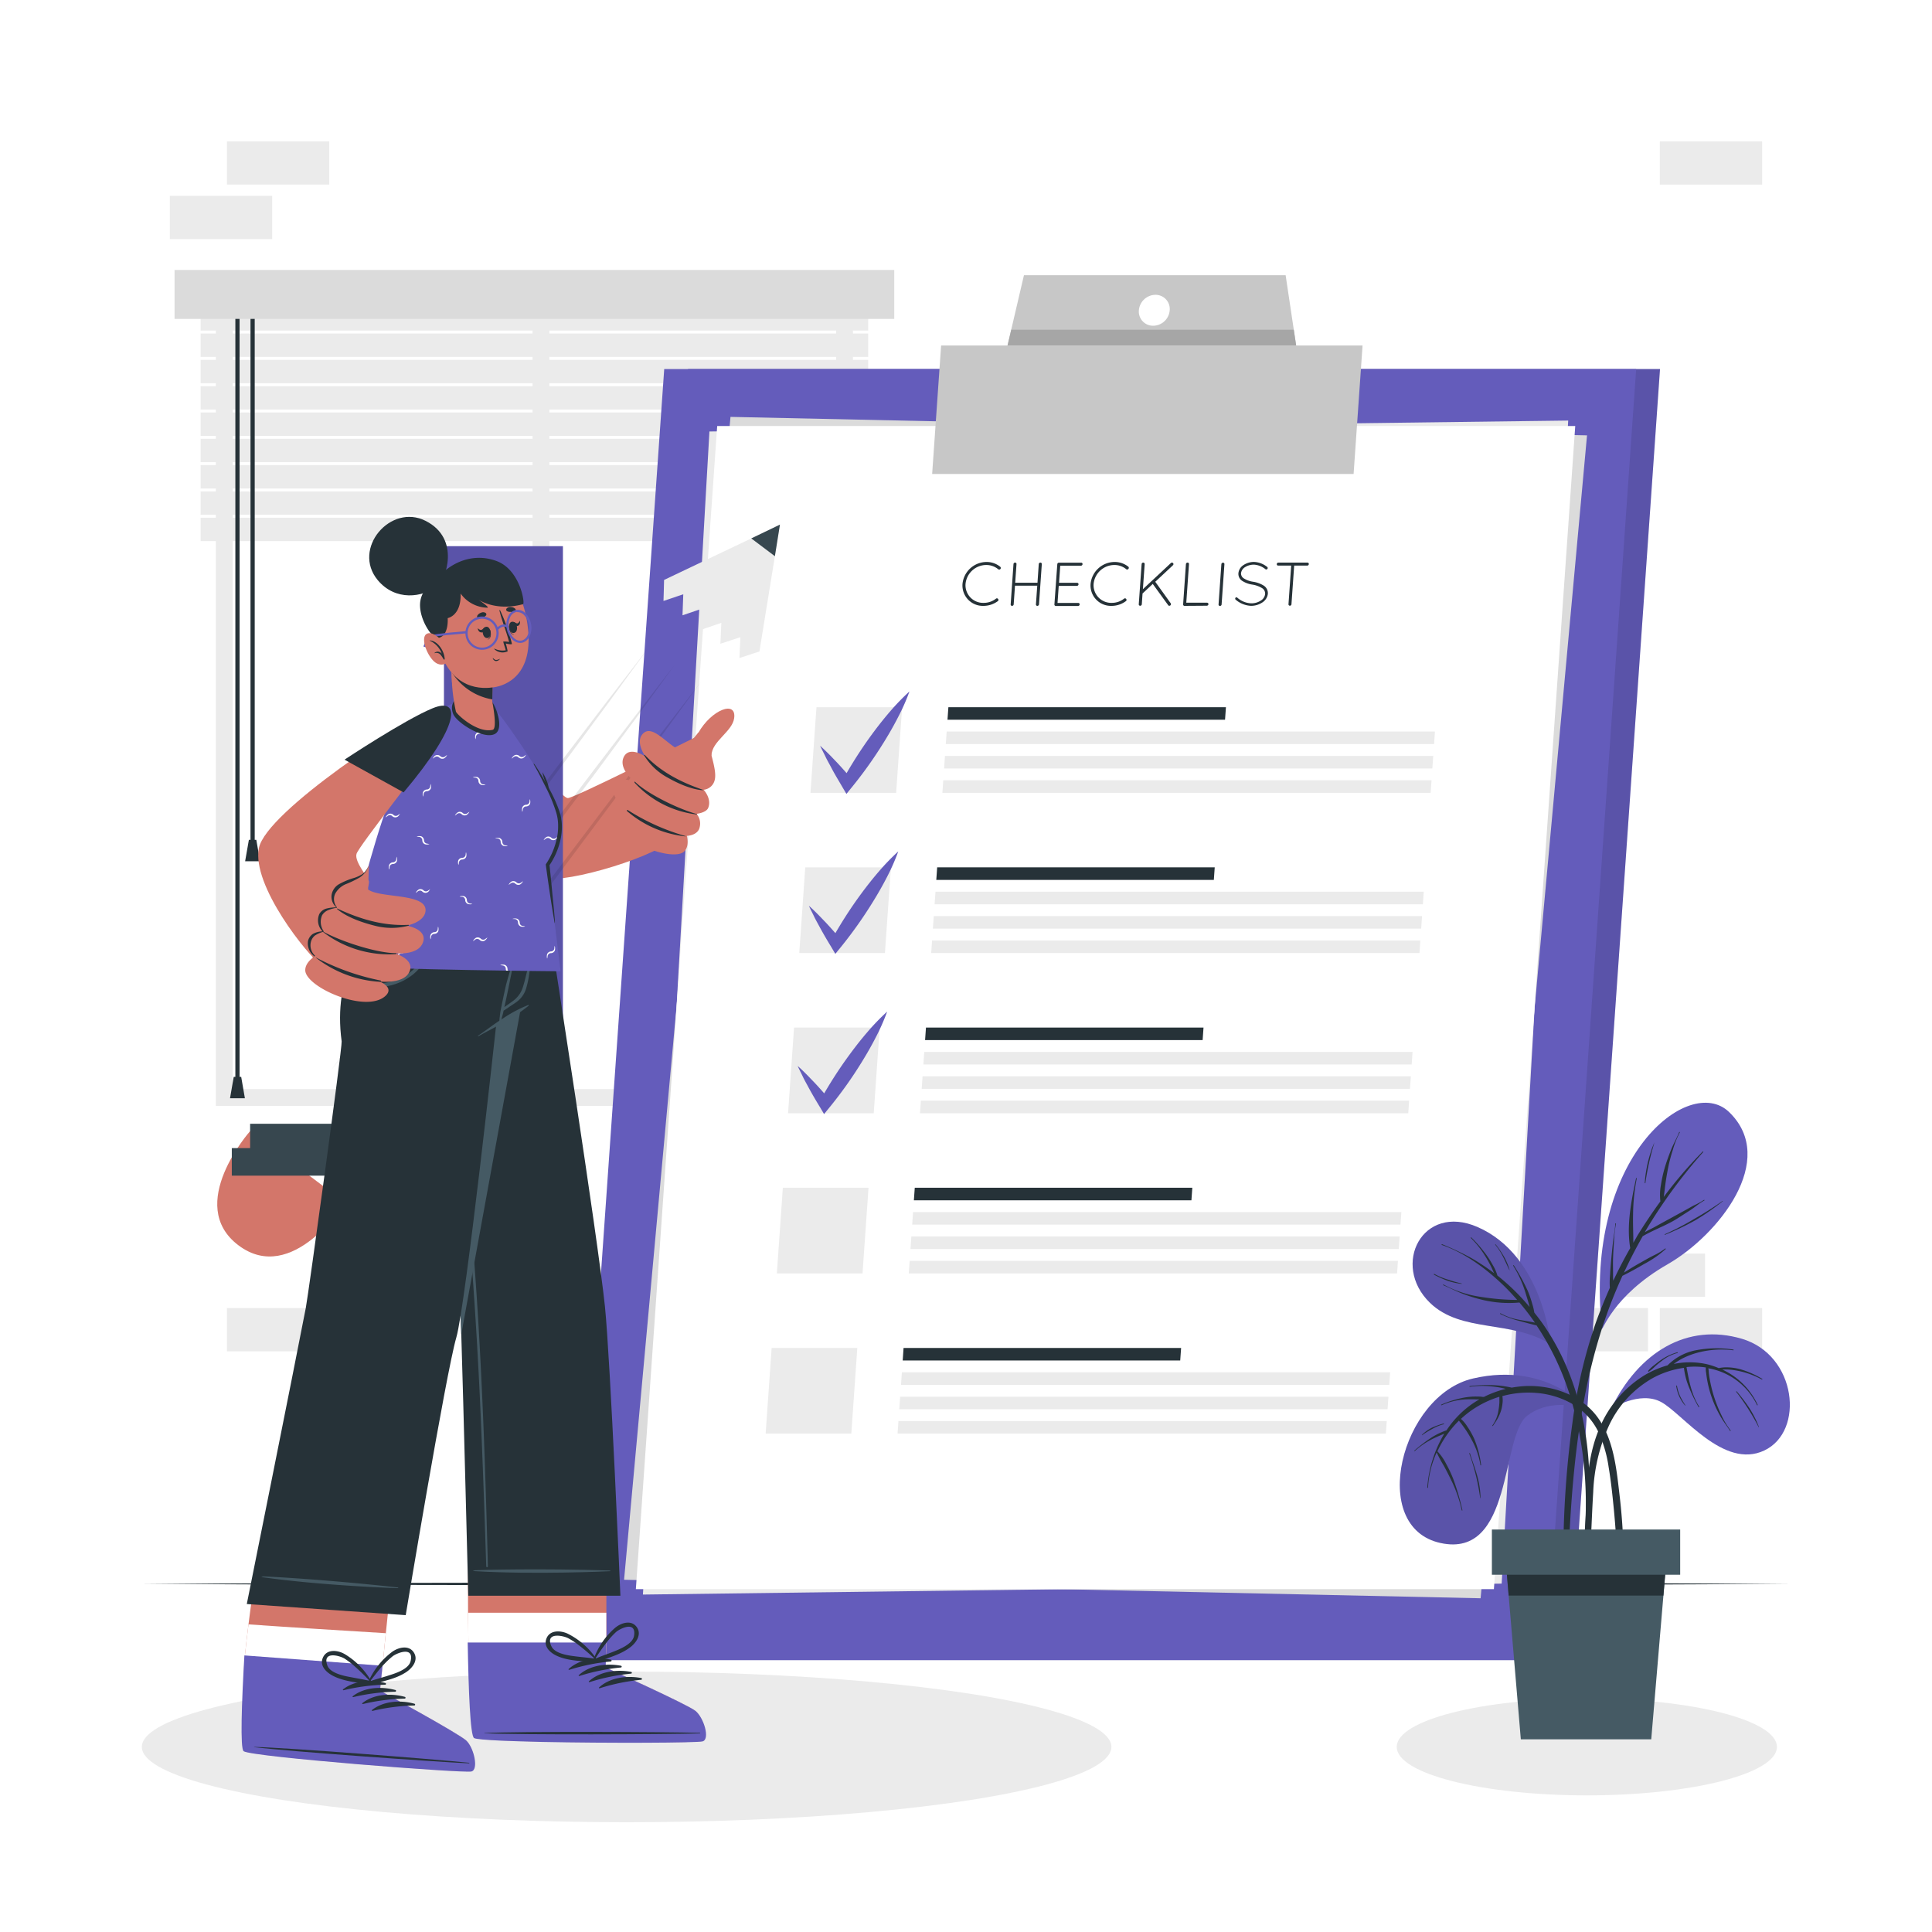 <svg class="animated" id="freepik_stories-checklist" xmlns="http://www.w3.org/2000/svg" viewBox="0 0 500 500" version="1.1" xmlns:xlink="http://www.w3.org/1999/xlink" xmlns:svgjs="http://svgjs.com/svgjs"><style>svg#freepik_stories-checklist:not(.animated) .animable {opacity: 0;}svg#freepik_stories-checklist.animated #freepik--Cheklist--inject-17 {animation: 1.5s Infinite  linear floating;animation-delay: 0s;}svg#freepik_stories-checklist.animated #freepik--Character--inject-17 {animation: 6s Infinite  linear shake;animation-delay: 0s;}            @keyframes floating {                0% {                    opacity: 1;                    transform: translateY(0px);                }                50% {                    transform: translateY(-10px);                }                100% {                    opacity: 1;                    transform: translateY(0px);                }            }                    @keyframes shake {                10%, 90% {                    transform: translate3d(-1px, 0, 0);                  }                  20%, 80% {                    transform: translate3d(2px, 0, 0);                  }                  30%, 50%, 70% {                    transform: translate3d(-4px, 0, 0);                  }                  40%, 60% {                    transform: translate3d(4px, 0, 0);                  }            }        </style><g id="freepik--background-complete--inject-17" class="animable" style="transform-origin: 250px 193.15px;"><path d="M55.86,70.71H220.74v215.5H55.86Zm160.53,4.35H60.21v206.8H216.39Z" style="fill: rgb(235, 235, 235); transform-origin: 138.3px 178.46px;" id="el9o6hcxlmgv" class="animable"></path><rect x="137.82" y="76.2" width="4.35" height="207.84" style="fill: rgb(235, 235, 235); transform-origin: 139.995px 180.12px;" id="elp7tlrfgkv09" class="animable"></rect><g id="el8e66nhr1v76"><rect x="51.92" y="79.5" width="172.77" height="6.05" style="fill: rgb(235, 235, 235); transform-origin: 138.305px 82.525px; transform: rotate(180deg);" class="animable"></rect></g><g id="elarspt3oafho"><rect x="51.92" y="86.31" width="172.77" height="6.05" style="fill: rgb(235, 235, 235); transform-origin: 138.305px 89.335px; transform: rotate(180deg);" class="animable"></rect></g><g id="elo6sdmkupchj"><rect x="51.92" y="93.13" width="172.77" height="6.05" style="fill: rgb(235, 235, 235); transform-origin: 138.305px 96.155px; transform: rotate(180deg);" class="animable"></rect></g><g id="elr3arg3s9rjj"><rect x="51.92" y="99.94" width="172.77" height="6.05" style="fill: rgb(235, 235, 235); transform-origin: 138.305px 102.965px; transform: rotate(180deg);" class="animable"></rect></g><g id="el6hq0hoa4pml"><rect x="51.92" y="106.75" width="172.77" height="6.05" style="fill: rgb(235, 235, 235); transform-origin: 138.305px 109.775px; transform: rotate(180deg);" class="animable"></rect></g><g id="elhg9ph2geae4"><rect x="51.92" y="113.56" width="172.77" height="6.05" style="fill: rgb(235, 235, 235); transform-origin: 138.305px 116.585px; transform: rotate(180deg);" class="animable"></rect></g><g id="el91zpixnapvm"><rect x="51.92" y="120.37" width="172.77" height="6.05" style="fill: rgb(235, 235, 235); transform-origin: 138.305px 123.395px; transform: rotate(180deg);" class="animable"></rect></g><g id="elrj30w8i861"><rect x="51.92" y="127.18" width="172.77" height="6.05" style="fill: rgb(235, 235, 235); transform-origin: 138.305px 130.205px; transform: rotate(180deg);" class="animable"></rect></g><g id="elbl3ig3m1shj"><rect x="51.92" y="133.99" width="172.77" height="6.05" style="fill: rgb(235, 235, 235); transform-origin: 138.305px 137.015px; transform: rotate(180deg);" class="animable"></rect></g><rect x="64.83" y="78.27" width="1.09" height="139.55" style="fill: rgb(38, 50, 56); transform-origin: 65.375px 148.045px;" id="elvk5suiwaoch" class="animable"></rect><polygon points="63.44 222.89 67.3 222.89 66.33 217.35 64.41 217.35 63.44 222.89" style="fill: rgb(38, 50, 56); transform-origin: 65.37px 220.12px;" id="el3dk8f8xp21m" class="animable"></polygon><rect x="60.91" y="78.27" width="1.09" height="201.88" style="fill: rgb(38, 50, 56); transform-origin: 61.455px 179.21px;" id="elgsc7houzqcm" class="animable"></rect><polygon points="59.53 284.23 63.38 284.23 62.42 278.69 60.49 278.69 59.53 284.23" style="fill: rgb(38, 50, 56); transform-origin: 61.455px 281.46px;" id="el408uc5vj7bz" class="animable"></polygon><g id="elpf1vqdo9nak"><rect x="45.17" y="69.86" width="186.26" height="12.67" style="fill: rgb(219, 219, 219); transform-origin: 138.3px 76.195px; transform: rotate(180deg);" class="animable"></rect></g><g id="elgj27zowcesm"><rect x="414.79" y="324.42" width="26.48" height="11.19" style="fill: rgb(235, 235, 235); transform-origin: 428.03px 330.015px; transform: rotate(180deg);" class="animable"></rect></g><g id="elt82a1ipoorf"><rect x="429.56" y="338.53" width="26.48" height="11.19" style="fill: rgb(235, 235, 235); transform-origin: 442.8px 344.125px; transform: rotate(180deg);" class="animable"></rect></g><g id="elyhs17dn3ojc"><rect x="400.02" y="338.53" width="26.48" height="11.19" style="fill: rgb(235, 235, 235); transform-origin: 413.26px 344.125px; transform: rotate(180deg);" class="animable"></rect></g><g id="elnnkma6bn76p"><rect x="58.73" y="338.53" width="26.48" height="11.19" style="fill: rgb(235, 235, 235); transform-origin: 71.97px 344.125px; transform: rotate(180deg);" class="animable"></rect></g><g id="elofaqhecbkvj"><rect x="58.73" y="36.58" width="26.48" height="11.19" style="fill: rgb(235, 235, 235); transform-origin: 71.97px 42.175px; transform: rotate(180deg);" class="animable"></rect></g><g id="elpabo6t80thg"><rect x="43.96" y="50.69" width="26.48" height="11.19" style="fill: rgb(235, 235, 235); transform-origin: 57.2px 56.285px; transform: rotate(180deg);" class="animable"></rect></g><g id="els9v4er232aj"><rect x="429.56" y="36.59" width="26.48" height="11.19" style="fill: rgb(235, 235, 235); transform-origin: 442.8px 42.185px; transform: rotate(180deg);" class="animable"></rect></g><rect x="259.73" y="122.83" width="26.48" height="11.19" style="fill: rgb(235, 235, 235); transform-origin: 272.97px 128.425px;" id="elp702jqm6lkg" class="animable"></rect><rect x="244.96" y="108.72" width="26.48" height="11.19" style="fill: rgb(235, 235, 235); transform-origin: 258.2px 114.315px;" id="el98l3eacuc4s" class="animable"></rect></g><g id="freepik--Floor--inject-17" class="animable" style="transform-origin: 250px 409.91px;"><polygon points="36.71 409.91 90.03 409.67 143.35 409.58 250 409.41 356.64 409.58 409.97 409.67 463.29 409.91 409.97 410.15 356.64 410.24 250 410.41 143.35 410.24 90.03 410.15 36.71 409.91" style="fill: rgb(38, 50, 56); transform-origin: 250px 409.91px;" id="elyr2eiv9fh6l" class="animable"></polygon></g><g id="freepik--Shadow--inject-17" class="animable" style="transform-origin: 248.29px 452.1px;"><ellipse cx="162.17" cy="452.1" rx="125.46" ry="19.49" style="fill: rgb(235, 235, 235); transform-origin: 162.17px 452.1px;" id="el3i7zu6s7dlh" class="animable"></ellipse><ellipse cx="410.67" cy="452.1" rx="49.2" ry="12.54" style="fill: rgb(235, 235, 235); transform-origin: 410.67px 452.1px;" id="elg1tujw3mprl" class="animable"></ellipse></g><g id="freepik--Cheklist--inject-17" class="animable animator-active" style="transform-origin: 289.07px 250.42px;"><polygon points="406.24 429.62 154.7 429.62 178.06 95.5 429.61 95.5 406.24 429.62" style="fill: rgb(100, 92, 187); transform-origin: 292.155px 262.56px;" id="el3fwvm7vl2a3" class="animable"></polygon><g id="el65fnxgmk1ls"><g style="opacity: 0.1; transform-origin: 292.155px 262.56px;" class="animable"><polygon points="406.24 429.62 154.7 429.62 178.06 95.5 429.61 95.5 406.24 429.62" id="elx64yo9mitx" class="animable" style="transform-origin: 292.155px 262.56px;"></polygon></g></g><polygon points="400.08 429.62 148.53 429.62 171.9 95.5 423.44 95.5 400.08 429.62" style="fill: rgb(100, 92, 187); transform-origin: 285.985px 262.56px;" id="el6gel3k89qpg" class="animable"></polygon><polygon points="388.63 409.84 166.39 412.67 183.6 111.67 405.85 108.84 388.63 409.84" style="fill: rgb(235, 235, 235); transform-origin: 286.12px 260.755px;" id="elc6djwesz5j" class="animable"></polygon><polygon points="383.18 413.63 161.51 408.84 189.05 107.89 410.72 112.67 383.18 413.63" style="fill: rgb(219, 219, 219); transform-origin: 286.115px 260.76px;" id="elzzlcpiojaem" class="animable"></polygon><polygon points="386.62 411.27 164.56 411.27 185.61 110.25 407.67 110.25 386.62 411.27" style="fill: rgb(255, 255, 255); transform-origin: 286.115px 260.76px;" id="el2fyliomi8mv" class="animable"></polygon><polygon points="231.92 205.19 209.75 205.19 211.3 183.02 233.47 183.02 231.92 205.19" style="fill: rgb(235, 235, 235); transform-origin: 221.61px 194.105px;" id="elqkwt7k09tc" class="animable"></polygon><polygon points="317.04 186.27 245.21 186.27 245.44 183.02 317.27 183.02 317.04 186.27" style="fill: rgb(38, 50, 56); transform-origin: 281.24px 184.645px;" id="el83uipw2bqdr" class="animable"></polygon><polygon points="371.14 192.57 244.77 192.57 245 189.32 371.36 189.32 371.14 192.57" style="fill: rgb(235, 235, 235); transform-origin: 308.065px 190.945px;" id="elnprtf1z4d7o" class="animable"></polygon><polygon points="370.69 198.88 244.33 198.88 244.56 195.63 370.92 195.63 370.69 198.88" style="fill: rgb(235, 235, 235); transform-origin: 307.625px 197.255px;" id="el5piukbt1996" class="animable"></polygon><polygon points="370.25 205.19 243.89 205.19 244.12 201.94 370.48 201.94 370.25 205.19" style="fill: rgb(235, 235, 235); transform-origin: 307.185px 203.565px;" id="el5giedjmjwzj" class="animable"></polygon><path d="M212.24,193c.77.68,1.5,1.4,2.22,2.11s1.41,1.46,2.12,2.19c1.39,1.48,2.72,3,4,4.53l-2.56.17a111,111,0,0,1,7.75-12.11c1.43-1.94,2.92-3.83,4.5-5.67a60.3,60.3,0,0,1,5.1-5.28,53.64,53.64,0,0,1-2.94,6.65c-1.09,2.14-2.28,4.22-3.54,6.26a110,110,0,0,1-8.32,11.75l-1.52,1.86-1-1.7c-1-1.73-2.08-3.47-3-5.26-.48-.91-1-1.79-1.43-2.71S212.65,193.9,212.24,193Z" style="fill: rgb(100, 92, 187); transform-origin: 223.805px 192.2px;" id="elwqguzb1054p" class="animable"></path><polygon points="229.02 246.64 206.85 246.64 208.4 224.47 230.57 224.47 229.02 246.64" style="fill: rgb(235, 235, 235); transform-origin: 218.71px 235.555px;" id="el8g5rzlwf9ts" class="animable"></polygon><polygon points="314.14 227.72 242.31 227.72 242.54 224.47 314.37 224.47 314.14 227.72" style="fill: rgb(38, 50, 56); transform-origin: 278.34px 226.095px;" id="elo46uk38bsuo" class="animable"></polygon><polygon points="368.24 234.03 241.87 234.03 242.1 230.78 368.46 230.78 368.24 234.03" style="fill: rgb(235, 235, 235); transform-origin: 305.165px 232.405px;" id="elue8dxln7pm" class="animable"></polygon><polygon points="367.8 240.34 241.43 240.34 241.66 237.09 368.02 237.09 367.8 240.34" style="fill: rgb(235, 235, 235); transform-origin: 304.725px 238.715px;" id="el9vrm87d975" class="animable"></polygon><polygon points="367.36 246.64 240.99 246.64 241.22 243.4 367.58 243.4 367.36 246.64" style="fill: rgb(235, 235, 235); transform-origin: 304.285px 245.02px;" id="eleqcxeivjuxb" class="animable"></polygon><path d="M209.34,234.41c.77.68,1.5,1.39,2.22,2.11s1.41,1.46,2.12,2.19c1.39,1.48,2.72,3,4,4.53l-2.55.16a109,109,0,0,1,7.75-12.11c1.42-1.93,2.91-3.82,4.49-5.66a58.93,58.93,0,0,1,5.1-5.28,56.55,56.55,0,0,1-2.93,6.65c-1.1,2.14-2.29,4.22-3.55,6.26A111,111,0,0,1,217.7,245l-1.52,1.86-1-1.7c-1.06-1.73-2.09-3.48-3.06-5.27-.48-.9-1-1.79-1.43-2.7S209.75,235.36,209.34,234.41Z" style="fill: rgb(100, 92, 187); transform-origin: 220.905px 233.605px;" id="elko13pui32lg" class="animable"></path><polygon points="226.12 288.1 203.95 288.1 205.5 265.93 227.67 265.93 226.12 288.1" style="fill: rgb(235, 235, 235); transform-origin: 215.81px 277.015px;" id="elffsq573365b" class="animable"></polygon><polygon points="311.24 269.18 239.41 269.18 239.64 265.93 311.47 265.93 311.24 269.18" style="fill: rgb(38, 50, 56); transform-origin: 275.44px 267.555px;" id="el9sgjqv19q4l" class="animable"></polygon><polygon points="365.34 275.49 238.97 275.49 239.2 272.24 365.57 272.24 365.34 275.49" style="fill: rgb(235, 235, 235); transform-origin: 302.27px 273.865px;" id="elgr6n5zu9pe" class="animable"></polygon><polygon points="364.9 281.79 238.53 281.79 238.76 278.55 365.13 278.55 364.9 281.79" style="fill: rgb(235, 235, 235); transform-origin: 301.83px 280.17px;" id="el9eqt8nukxgl" class="animable"></polygon><polygon points="364.46 288.1 238.09 288.1 238.32 284.85 364.68 284.85 364.46 288.1" style="fill: rgb(235, 235, 235); transform-origin: 301.385px 286.475px;" id="elxh4rcikczei" class="animable"></polygon><path d="M206.44,275.87c.77.68,1.5,1.39,2.22,2.11s1.41,1.46,2.12,2.19c1.39,1.47,2.72,3,4,4.53l-2.55.16A110.49,110.49,0,0,1,220,272.75c1.42-1.93,2.91-3.83,4.49-5.66a58.93,58.93,0,0,1,5.1-5.28,55.68,55.68,0,0,1-2.93,6.64c-1.1,2.14-2.29,4.23-3.55,6.27a108.44,108.44,0,0,1-8.32,11.74l-1.52,1.86-1-1.69c-1.06-1.73-2.09-3.48-3.06-5.27-.47-.9-1-1.79-1.43-2.71S206.85,276.82,206.44,275.87Z" style="fill: rgb(100, 92, 187); transform-origin: 218.015px 275.065px;" id="elcru65fbujlp" class="animable"></path><polygon points="223.22 329.56 201.05 329.56 202.6 307.39 224.77 307.39 223.22 329.56" style="fill: rgb(235, 235, 235); transform-origin: 212.91px 318.475px;" id="elrjfm3ldtcg" class="animable"></polygon><polygon points="308.34 310.64 236.51 310.64 236.74 307.39 308.57 307.39 308.34 310.64" style="fill: rgb(38, 50, 56); transform-origin: 272.54px 309.015px;" id="elqr2ozfwi89" class="animable"></polygon><polygon points="362.44 316.94 236.07 316.94 236.3 313.69 362.67 313.69 362.44 316.94" style="fill: rgb(235, 235, 235); transform-origin: 299.37px 315.315px;" id="el9c75a3kv7mb" class="animable"></polygon><polygon points="362 323.25 235.63 323.25 235.86 320 362.23 320 362 323.25" style="fill: rgb(235, 235, 235); transform-origin: 298.93px 321.625px;" id="elvah2trl4uza" class="animable"></polygon><polygon points="361.56 329.56 235.19 329.56 235.42 326.31 361.79 326.31 361.56 329.56" style="fill: rgb(235, 235, 235); transform-origin: 298.49px 327.935px;" id="elqq1g9oj14v9" class="animable"></polygon><polygon points="220.32 371.01 198.15 371.01 199.7 348.85 221.87 348.85 220.32 371.01" style="fill: rgb(235, 235, 235); transform-origin: 210.01px 359.93px;" id="elw69qkvygu5" class="animable"></polygon><polygon points="305.44 352.09 233.62 352.09 233.84 348.85 305.67 348.85 305.44 352.09" style="fill: rgb(38, 50, 56); transform-origin: 269.645px 350.47px;" id="elp1hh3wwv0pl" class="animable"></polygon><polygon points="359.54 358.4 233.18 358.4 233.4 355.15 359.77 355.15 359.54 358.4" style="fill: rgb(235, 235, 235); transform-origin: 296.475px 356.775px;" id="elggkg01pszcp" class="animable"></polygon><polygon points="359.1 364.71 232.73 364.71 232.96 361.46 359.33 361.46 359.1 364.71" style="fill: rgb(235, 235, 235); transform-origin: 296.03px 363.085px;" id="elxij7988x3y" class="animable"></polygon><polygon points="358.66 371.01 232.29 371.01 232.52 367.76 358.89 367.76 358.66 371.01" style="fill: rgb(235, 235, 235); transform-origin: 295.59px 369.385px;" id="elh5lycrxy4fn" class="animable"></polygon><path d="M255.32,145.44a5.57,5.57,0,0,1,3.53,1.23.41.41,0,0,1-.52.64,4.82,4.82,0,0,0-3.07-1.09,5.4,5.4,0,0,0-5.38,4.93,4.56,4.56,0,0,0,4.7,4.87,5.1,5.1,0,0,0,3.18-1.09.37.37,0,0,1,.55.09.38.38,0,0,1-.08.56,6.27,6.27,0,0,1-3.71,1.22,5.28,5.28,0,0,1-5.43-5.65A6.28,6.28,0,0,1,255.32,145.44Z" style="fill: rgb(38, 50, 56); transform-origin: 254.04px 151.121px;" id="ely6s8r1rqwu" class="animable"></path><path d="M268.44,151.58h-5.76l-.34,4.84a.43.43,0,0,1-.43.38.35.35,0,0,1-.35-.38l.73-10.44a.41.41,0,0,1,.41-.38.35.35,0,0,1,.37.38l-.34,4.83h5.77l.33-4.83a.43.43,0,0,1,.41-.38.36.36,0,0,1,.38.38l-.73,10.44a.44.44,0,0,1-.43.38.36.36,0,0,1-.36-.38Z" style="fill: rgb(38, 50, 56); transform-origin: 265.59px 151.2px;" id="els2agfi8yu7e" class="animable"></path><path d="M273.63,146a.42.42,0,0,1,.41-.38h5.76a.34.34,0,0,1,.36.38.42.42,0,0,1-.41.4h-5.36l-.31,4.43h4.69a.36.36,0,0,1,.35.4.42.42,0,0,1-.41.39H274l-.31,4.42h5.37a.35.35,0,0,1,.35.4.41.41,0,0,1-.41.38h-5.79a.36.36,0,0,1-.33-.38Z" style="fill: rgb(38, 50, 56); transform-origin: 276.521px 151.22px;" id="elvxngnajcmo" class="animable"></path><path d="M288.49,145.44a5.61,5.61,0,0,1,3.53,1.23.39.39,0,0,1,0,.56.38.38,0,0,1-.55.08,4.77,4.77,0,0,0-3.06-1.09,5.42,5.42,0,0,0-5.39,4.93,4.58,4.58,0,0,0,4.71,4.87,5.1,5.1,0,0,0,3.18-1.09.37.37,0,0,1,.55.09.38.38,0,0,1-.09.56,6.22,6.22,0,0,1-3.7,1.22,5.28,5.28,0,0,1-5.43-5.65A6.27,6.27,0,0,1,288.49,145.44Z" style="fill: rgb(38, 50, 56); transform-origin: 287.183px 151.121px;" id="eldnngwz424kd" class="animable"></path><path d="M295.45,146a.42.42,0,0,1,.41-.4.37.37,0,0,1,.38.4l-.46,6.48,7.25-6.77a.4.4,0,0,1,.54,0,.39.39,0,0,1,0,.56l-4.59,4.29,4,5.57a.43.43,0,0,1-.11.56.4.4,0,0,1-.26.08.31.31,0,0,1-.28-.14l-4-5.51-2.64,2.47-.19,2.8a.43.43,0,0,1-.43.38.36.36,0,0,1-.36-.38Z" style="fill: rgb(38, 50, 56); transform-origin: 299.199px 151.185px;" id="elgp411xecrqi" class="animable"></path><path d="M306.55,156.8h0a.36.36,0,0,1-.36-.38l.73-10.44a.43.43,0,0,1,.42-.38.36.36,0,0,1,.37.38l-.7,10h5.36a.36.36,0,0,1,.37.4.43.43,0,0,1-.43.38Z" style="fill: rgb(38, 50, 56); transform-origin: 309.466px 151.2px;" id="elul780me5rm" class="animable"></path><path d="M316.09,146a.43.43,0,0,1,.41-.38.36.36,0,0,1,.38.38l-.73,10.44a.43.43,0,0,1-.43.38.36.36,0,0,1-.36-.38Z" style="fill: rgb(38, 50, 56); transform-origin: 316.12px 151.22px;" id="elqhg2ht9m9gd" class="animable"></path><path d="M319.74,154.7a.34.34,0,0,1,.5,0,5.75,5.75,0,0,0,3.58,1.44,4.44,4.44,0,0,0,2.52-.74,2.25,2.25,0,0,0,1.07-1.66,1.64,1.64,0,0,0-.8-1.54,6.79,6.79,0,0,0-2.53-.91h0a6.65,6.65,0,0,1-2.58-.95,2.15,2.15,0,0,1-1-2,2.84,2.84,0,0,1,1.31-2.1,4.88,4.88,0,0,1,2.76-.81,5.81,5.81,0,0,1,3.37,1.29.35.35,0,0,1,.06.5.36.36,0,0,1-.49.1,5.15,5.15,0,0,0-3-1.19,4.22,4.22,0,0,0-2.33.67,2.13,2.13,0,0,0-1,1.54,1.49,1.49,0,0,0,.74,1.36,6.08,6.08,0,0,0,2.34.85h0a7.27,7.27,0,0,1,2.78,1,2.32,2.32,0,0,1,1.08,2.12,3.08,3.08,0,0,1-1.42,2.24,5.24,5.24,0,0,1-2.94.88,6.54,6.54,0,0,1-4-1.62A.38.38,0,0,1,319.74,154.7Z" style="fill: rgb(38, 50, 56); transform-origin: 323.897px 151.11px;" id="elipukcyflb7" class="animable"></path><path d="M334.16,146.38h-3.37a.36.36,0,0,1-.36-.4.41.41,0,0,1,.41-.38h7.52a.35.35,0,0,1,.36.38.42.42,0,0,1-.41.4h-3.38l-.7,10a.42.42,0,0,1-.41.38.36.36,0,0,1-.36-.38Z" style="fill: rgb(38, 50, 56); transform-origin: 334.575px 151.18px;" id="el3j4vnv3gdqx" class="animable"></path><polygon points="350.31 122.66 241.24 122.66 243.56 89.41 352.63 89.41 350.31 122.66" style="fill: rgb(199, 199, 199); transform-origin: 296.935px 106.035px;" id="elmyjemi208e" class="animable"></polygon><path d="M332.72,71.22H265L260.75,89.4h74.69ZM298.45,84.3a3.67,3.67,0,0,1-3.71-4,4.35,4.35,0,0,1,4.27-4,3.67,3.67,0,0,1,3.71,4A4.33,4.33,0,0,1,298.45,84.3Z" style="fill: rgb(199, 199, 199); transform-origin: 298.095px 80.31px;" id="elm0xlhelbnf" class="animable"></path><polygon points="335.44 89.4 260.75 89.4 261.71 85.33 334.83 85.33 335.44 89.4" style="fill: rgb(166, 166, 166); transform-origin: 298.095px 87.365px;" id="elt1rumiugrd7" class="animable"></polygon></g><g id="freepik--Character--inject-17" class="animable" style="transform-origin: 129.036px 296.135px;"><path d="M124.94,188.32c1.48,11,9.71,37.26,15.85,38.93,5.72,1.55,30.86-5.94,34.1-10.93,1.73-2.67,8.58-27.2,5.51-25.73-3.88,1.85-32.34,16.24-33.51,15.95-2.47-.62-7.29-10.36-11.46-15.8C126.35,178.86,124.24,183.16,124.94,188.32Z" style="fill: rgb(211, 118, 106); transform-origin: 152.999px 205.289px;" id="el536cuhasizw" class="animable"></path><path d="M142.11,199.28l-12.89,11.81s-4.56-16.87-5.08-24.68S130,179.49,142.11,199.28Z" style="fill: rgb(38, 50, 56); transform-origin: 133.11px 196.46px;" id="eled5t9c8wl7f" class="animable"></path><path d="M89.31,311.22S75.68,332.79,61.73,322.3s3-29.57,3-29.57Z" style="fill: rgb(211, 118, 106); transform-origin: 72.766px 308.954px;" id="elxs1zojn5l3i" class="animable"></path><g id="elj1q3yh5s13q"><rect x="114.9" y="141.35" width="30.78" height="179.42" style="fill: rgb(100, 92, 187); transform-origin: 130.29px 231.06px; transform: rotate(-143.08deg);" class="animable"></rect></g><g id="elwac7xtdqxlf"><rect x="114.9" y="141.35" width="30.78" height="179.42" style="opacity: 0.1; transform-origin: 130.29px 231.06px; transform: rotate(-143.08deg);" class="animable"></rect></g><g id="elh9qrn0b7ikg"><rect x="59.99" y="297.13" width="35.94" height="7.13" style="fill: rgb(55, 71, 79); transform-origin: 77.96px 300.695px; transform: rotate(-143.08deg);" class="animable"></rect></g><g id="elpydp8pbvpp"><rect x="64.73" y="290.83" width="35.94" height="7.13" style="fill: rgb(55, 71, 79); transform-origin: 82.7px 294.395px; transform: rotate(-143.08deg);" class="animable"></rect></g><path d="M171.86,150.09l22.57-10.75,7.42-3.57-1.31,8.17-4,24.66-5.18,1.7s.26-5.31.25-5.4l-5.18,1.7s.27-5.31.25-5.41l-5.12,1.75s.21-5.35.2-5.45l-5.13,1.75s.21-5.35.2-5.45l-5.12,1.74S171.88,150.18,171.86,150.09Z" style="fill: rgb(235, 235, 235); transform-origin: 186.78px 153.035px;" id="elpst6rdteln" class="animable"></path><polygon points="194.43 139.34 201.85 135.77 200.54 143.94 194.43 139.34" style="fill: rgb(55, 71, 79); transform-origin: 198.14px 139.855px;" id="elqez3eoejwri" class="animable"></polygon><g id="elgb5srpb9ias"><g style="opacity: 0.1; transform-origin: 133.52px 226.735px;" class="animable"><path d="M99.33,285.67c6.67-9.23,13.43-18.38,20.21-27.53L140,230.77l20.6-27.23L170.93,190l10.45-13.5-10.06,13.8L161.18,204l-20.42,27.37L120.15,258.6Q109.8,272.17,99.33,285.67Z" id="elyocislmqxg9" class="animable" style="transform-origin: 140.355px 231.085px;"></path><path d="M92.5,281.35c6.67-9.22,13.43-18.38,20.2-27.53l20.43-27.37,20.6-27.23,10.37-13.56,10.45-13.51L164.49,186l-10.14,13.73-20.43,27.37-20.6,27.23C106.41,263.33,99.5,272.38,92.5,281.35Z" id="elmw73dsmfjh" class="animable" style="transform-origin: 133.525px 226.75px;"></path><path d="M85.66,277c6.68-9.23,13.44-18.38,20.21-27.53l20.42-27.37,20.61-27.23,10.37-13.57,10.45-13.5-10.06,13.8-10.15,13.73-20.42,27.37L106.48,250C99.58,259,92.67,268.06,85.66,277Z" id="eltizmb0w0o3p" class="animable" style="transform-origin: 126.69px 222.4px;"></path></g></g><path d="M182.85,189.7c.36,3.82,2.78,9.28,2.14,12.06a3.28,3.28,0,0,1-2.89,2.63s2.17,2.29,1.17,4.71c-.52,1.25-3,1.52-3,1.52a3.9,3.9,0,0,1,.63,4c-.81,1.67-3.14,1.69-3.14,1.69s.74,2.58-.64,4c-2.79,2.91-17.82-2.54-18.13-8.92-.14-3,3.46-1.44,3.46-1.44s-4.65-3.45-3.6-6.58,5.6-.85,5.6-.85-4.47-3.39-3.06-6.52,5.64-.2,5.64-.2-2.52-3.48-.89-5.63c2.69-3.55,7.19,3.77,10.77,4.19l3.8-4.78Z" style="fill: rgb(211, 118, 106); transform-origin: 171.896px 205.158px;" id="elo3pgx6inen" class="animable"></path><path d="M184.14,195.53c0-3.65,5.39-6.17,5.86-9.66.65-4.72-5.84-2.22-9.25,3.74l-1.83,5.09Z" style="fill: rgb(211, 118, 106); transform-origin: 184.483px 189.467px;" id="el5toq65e3qih" class="animable"></path><path d="M177.43,216.38s0,.09,0,.08a27.66,27.66,0,0,1-15.14-6.54c-.13-.12,0-.39.17-.28A56.9,56.9,0,0,0,177.43,216.38Z" style="fill: rgb(38, 50, 56); transform-origin: 169.834px 213.037px;" id="el5dfbnwnl454" class="animable"></path><path d="M180.37,210.68c.06,0,0,.11,0,.11a26,26,0,0,1-16.08-8.17c-.14-.16-.1-.45.08-.28C167.34,205.3,175.38,209.33,180.37,210.68Z" style="fill: rgb(38, 50, 56); transform-origin: 172.301px 206.539px;" id="el1oue51xji52" class="animable"></path><path d="M166.87,195.38c4.16,4.41,9.32,7.05,15,9,.07,0,0,.13,0,.13-3-.2-6.53-1.81-9.14-3.3a16.09,16.09,0,0,1-6-5.67C166.66,195.43,166.79,195.29,166.87,195.38Z" style="fill: rgb(38, 50, 56); transform-origin: 174.306px 199.931px;" id="eleu1b9ofoz9m" class="animable"></path><path d="M181.71,450.58c-1.92.64-56.77.48-58.86-.85-.79-.49-1.23-8.49-1.5-18.16,0-2.09-.1-4.24-.13-6.43,0-2.6-.07-5.22-.09-7.77-.07-11.46.09-21.55.09-21.55h35.71l0,21.55v7.77l-.18,6.43s21,9.46,23.1,11.16S183.62,450,181.71,450.58Z" style="fill: rgb(211, 118, 106); transform-origin: 151.83px 423.382px;" id="el94rnzzhfvvi" class="animable"></path><path d="M181.71,450.58c-1.92.64-56.77.48-58.86-.85-.79-.49-1.23-8.49-1.5-18.16,0-2.09-.1-4.24-.13-6.43,0-2.6-.07-5.22-.09-7.77h35.78v7.77l-.18,6.43s21,9.46,23.1,11.16S183.62,450,181.71,450.58Z" style="fill: rgb(255, 255, 255); transform-origin: 151.837px 434.157px;" id="el659wg1of6jq" class="animable"></path><path d="M181.88,450.66c-1.26.41-24.62.5-41.63.15-3.93-.09-7.53-.2-10.44-.32-4-.19-6.69-.41-7.12-.68-1-.62-1.43-12.36-1.65-24.73h35.89l-.19,6.47s21.09,9.5,23.24,11.22S183.8,450,181.88,450.66Z" style="fill: rgb(100, 92, 187); transform-origin: 151.882px 438.054px;" id="elyv5gevbpns" class="animable"></path><path d="M181.09,448.45c-9.25-.25-46.56-.4-55.72.05-.07,0-.07.06,0,.06,9.16.45,46.47.3,55.72.05C181.28,448.6,181.28,448.46,181.09,448.45Z" style="fill: rgb(38, 50, 56); transform-origin: 153.275px 448.53px;" id="elktnr1zvhmy" class="animable"></path><path d="M158.05,429.5c-3.63-.69-8.08-.15-10.87,2.44-.11.1,0,.25.15.21A50.67,50.67,0,0,1,158,430,.23.23,0,0,0,158.05,429.5Z" style="fill: rgb(38, 50, 56); transform-origin: 152.705px 430.691px;" id="elby4kz02wosr" class="animable"></path><path d="M160.67,431.09c-3.63-.69-8.08-.15-10.87,2.44-.11.1,0,.25.15.21a51.43,51.43,0,0,1,10.71-2.19A.23.23,0,0,0,160.67,431.09Z" style="fill: rgb(38, 50, 56); transform-origin: 155.325px 432.281px;" id="el5zha5mst4h8" class="animable"></path><path d="M163.3,432.68c-3.64-.69-8.09-.15-10.88,2.44-.11.1,0,.25.16.21a51.21,51.21,0,0,1,10.7-2.19A.23.23,0,0,0,163.3,432.68Z" style="fill: rgb(38, 50, 56); transform-origin: 157.948px 433.871px;" id="el1vtj0vwj6ih" class="animable"></path><path d="M165.92,434.27c-3.64-.69-8.09-.15-10.88,2.44-.11.1,0,.25.16.21a51.21,51.21,0,0,1,10.7-2.19A.23.23,0,0,0,165.92,434.27Z" style="fill: rgb(38, 50, 56); transform-origin: 160.568px 435.461px;" id="eltkmwefg30xh" class="animable"></path><path d="M164.8,421.1c-1.43-2-4.09-1.09-5.61.18a19.37,19.37,0,0,0-5.63,8.32.09.09,0,0,0,.08.13.45.45,0,0,0,.57.45c3-1.1,6.36-1.91,8.94-3.9C164.66,425.12,166.14,423,164.8,421.1Zm-6.37,6.48c-1.47.58-3,1.08-4.39,1.71a56.62,56.62,0,0,1,3.39-4.78,21.12,21.12,0,0,1,1.93-2.08c1.09-1,5.38-3.07,4.73.92C163.73,425.55,160.18,426.89,158.43,427.58Z" style="fill: rgb(38, 50, 56); transform-origin: 159.437px 425.064px;" id="el2fql7lupxdi" class="animable"></path><path d="M144.31,428.62c3,1.29,6.45,1.23,9.63,1.55a.45.45,0,0,0,.44-.58.1.1,0,0,0,.05-.15,19.38,19.38,0,0,0-7.52-6.65c-1.8-.85-4.6-1-5.48,1.23S142.57,427.87,144.31,428.62Zm-1.63-2.6c-1.63-3.7,3-2.75,4.34-2.07a18.64,18.64,0,0,1,2.39,1.53,55.93,55.93,0,0,1,4.48,3.78c-1.55-.25-3.12-.37-4.68-.56C147.35,428.47,143.58,428.06,142.68,426Z" style="fill: rgb(38, 50, 56); transform-origin: 147.832px 426.192px;" id="elusfcmzn8qp" class="animable"></path><path d="M109.31,243.65s9.65,95.45,9.88,96.66c0,.16.1,2,.19,5,.52,16.43,1.81,67.66,1.81,67.66h39.37s-2.57-60.68-4-74.84c-1.88-18.06-13.81-94.48-13.81-94.48Z" style="fill: rgb(38, 50, 56); transform-origin: 134.935px 328.31px;" id="el13mlvv3dqhfp" class="animable"></path><path d="M123.88,343.68q-1.81-31-5.47-61.9c-1.39-11.6-3-23.15-4.7-34.71,0-.1-.18-.1-.16,0,3,20.58,5.2,41.31,7.06,62s3.16,41.42,4,62.18c.49,11.76.85,22.39,1.23,34.16a.22.22,0,0,0,.43,0C125.72,384.45,125.11,364.61,123.88,343.68Z" style="fill: rgb(69, 90, 100); transform-origin: 119.909px 326.289px;" id="elhdyx4m6h7f5" class="animable"></path><path d="M157.86,406.44c-18-.57-33.48-.16-34.82-.06-1.11.09-.49.2.06.24,15.24.91,34.16.05,34.76,0C158,406.58,158,406.44,157.86,406.44Z" style="fill: rgb(69, 90, 100); transform-origin: 140.194px 406.59px;" id="el05er7enfxjkd" class="animable"></path><path d="M109.31,243.65s9.65,95.45,9.88,96.66c0,.16.1,2,.19,5l18.56-101.66Z" style="fill: rgb(69, 90, 100); transform-origin: 123.625px 294.48px;" id="elj68j4mv3bpk" class="animable"></path><path d="M121.8,458.38c-2,.49-56.64-3.75-58.63-5.24-.75-.55-.6-8.56-.13-18.21.09-2.09.11-4.26.34-6.43.28-2.74.59-5.47.93-8.11,1.42-11.44,3.07-21,3.07-21L102,402l-2.15,20.69L99,431.15l-.66,6.4s20.21,11,22.21,12.85S123.76,457.88,121.8,458.38Z" style="fill: rgb(211, 118, 106); transform-origin: 92.721px 428.905px;" id="elcs3p3z9c01h" class="animable"></path><path d="M121.8,458.38c-2,.49-56.64-3.75-58.63-5.24-.75-.55-.6-8.56-.13-18.21.09-2.09.11-4.26.34-6.43.28-2.74.59-5.47.93-8.11,10.66.75,26,1.7,35.53,2.28L99,431.15l-.66,6.4s20.21,11,22.21,12.85S123.76,457.88,121.8,458.38Z" style="fill: rgb(255, 255, 255); transform-origin: 92.721px 439.405px;" id="eleercjzsmiu" class="animable"></path><path d="M122,458.46c-2,.5-57-3.77-58.95-5.25-.92-.69-.51-12.42.2-24.79L99,431.09l-.66,6.44s20.32,11.05,22.33,12.92S123.93,458,122,458.46Z" style="fill: rgb(100, 92, 187); transform-origin: 92.74px 443.46px;" id="elgi7s86i6e6" class="animable"></path><path d="M121.35,456.2c-9.2-.94-46.4-3.87-55.57-4.1-.07,0-.08,0,0,.06,9.1,1.13,46.32,3.76,55.55,4.19C121.53,456.36,121.54,456.22,121.35,456.2Z" style="fill: rgb(38, 50, 56); transform-origin: 93.605px 454.225px;" id="ell5ihtwdzmq" class="animable"></path><path d="M99.78,435.58c-3.57-.95-8-.74-11,1.63-.12.09,0,.25.13.22A51.42,51.42,0,0,1,99.73,436,.23.23,0,0,0,99.78,435.58Z" style="fill: rgb(38, 50, 56); transform-origin: 94.313px 436.243px;" id="elb1jimtyzklg" class="animable"></path><path d="M102.28,437.36c-3.58-.95-8-.74-11,1.63-.11.09,0,.25.14.22a51.34,51.34,0,0,1,10.84-1.39A.23.23,0,0,0,102.28,437.36Z" style="fill: rgb(38, 50, 56); transform-origin: 96.868px 438.023px;" id="el84ogzsma2h" class="animable"></path><path d="M104.78,439.15c-3.58-1-8.06-.75-11,1.62-.12.09,0,.25.14.23a51.26,51.26,0,0,1,10.84-1.4A.23.23,0,0,0,104.78,439.15Z" style="fill: rgb(38, 50, 56); transform-origin: 99.342px 439.799px;" id="eldrdy50tl3sg" class="animable"></path><path d="M107.27,440.93c-3.57-1-8-.75-11,1.62-.12.09,0,.25.13.23a51.43,51.43,0,0,1,10.84-1.4A.23.23,0,0,0,107.27,440.93Z" style="fill: rgb(38, 50, 56); transform-origin: 101.83px 441.579px;" id="elue8j6dzzhr" class="animable"></path><path d="M107.13,427.71c-1.27-2.07-4-1.39-5.61-.24a19.52,19.52,0,0,0-6.23,7.88c0,.07,0,.12.08.14,0,.27.21.58.53.49,3.08-.87,6.49-1.43,9.21-3.23C106.7,431.71,108.34,429.68,107.13,427.71Zm-6.83,6c-1.5.47-3,.86-4.51,1.38,1.22-1.53,2.37-3.11,3.74-4.52a21.24,21.24,0,0,1,2.09-1.93c1.15-.89,5.59-2.65,4.64,1.28C105.73,432.07,102.1,433.14,100.3,433.7Z" style="fill: rgb(38, 50, 56); transform-origin: 101.419px 431.186px;" id="elh132pqqsv57" class="animable"></path><path d="M86.15,433.69c2.89,1.5,6.33,1.7,9.49,2.26.32.06.52-.28.48-.55a.1.1,0,0,0,.06-.14,19.44,19.44,0,0,0-7-7.2c-1.73-1-4.5-1.37-5.56.82S84.46,432.81,86.15,433.69ZM84.71,431c-1.35-3.81,3.25-2.52,4.49-1.74a22,22,0,0,1,2.27,1.7A57.89,57.89,0,0,1,95.65,435c-1.53-.37-3.08-.6-4.63-.91C89.18,433.76,85.45,433.08,84.71,431Z" style="fill: rgb(38, 50, 56); transform-origin: 89.752px 431.612px;" id="elztb33c4tml" class="animable"></path><path d="M142.71,243.65s-1.16,9.72-6.74,16.73c-1.34,1.68-5.43,3.24-7.55,4.78,0,0-7.92,72.78-10.33,81C115.41,355.34,105,418,105,418l-41.13-2.88s12.35-61.46,15.28-76.68c.66-3.4,9.46-67.45,9.27-68.93-2.37-17.64,6.21-25.81,6.21-25.81Z" style="fill: rgb(38, 50, 56); transform-origin: 103.29px 330.825px;" id="eld86ktiluxor" class="animable"></path><path d="M110.91,244.72a13.12,13.12,0,0,1-4.82,6.92,16.27,16.27,0,0,1-8.75,3c-.53,0-.57.84,0,.85,6.42,0,12.91-4.07,13.85-10.73C111.19,244.61,111,244.58,110.91,244.72Z" style="fill: rgb(69, 90, 100); transform-origin: 104.059px 250.06px;" id="elajrew4ch4sc" class="animable"></path><path d="M136.73,260.09a35.11,35.11,0,0,0-6.63,3.52c-2.2,1.36-4.24,3-6.37,4.43-.08.06,0,.19.08.14,2.23-1.28,4.55-2.4,6.76-3.72a42,42,0,0,0,6.26-4.2C136.9,260.2,136.83,260.05,136.73,260.09Z" style="fill: rgb(69, 90, 100); transform-origin: 130.278px 264.137px;" id="elcc9mnf5alxn" class="animable"></path><path d="M137.64,246.7c-.35,1.47-.77,2.93-1.16,4.39s-.65,2.77-1.08,4.12a7,7,0,0,1-2.1,3.4c-.56.48-1.18.89-1.78,1.33l-1,.7c.05-.2.1-.4.14-.6.13-.55.25-1.11.37-1.67.26-1.24.52-2.48.77-3.73.49-2.44,1-4.91,1.57-7.32a.08.08,0,0,0-.15,0c-.72,2.39-1.51,4.75-2.15,7.16-.32,1.18-1.52,7-1.58,7.45s-.12.86-.16,1.29a5.32,5.32,0,0,0-.06,1.32.11.11,0,0,0,.2,0h0a4.94,4.94,0,0,0,.43-1.26c.13-.42.24-.84.34-1.26l.09-.47c.6-.33,1.16-.77,1.72-1.14s1.22-.78,1.79-1.22a6.62,6.62,0,0,0,2.27-3.21,24.26,24.26,0,0,0,.89-4.21c.26-1.66.48-3.34.79-5C137.81,246.65,137.66,246.6,137.64,246.7Z" style="fill: rgb(69, 90, 100); transform-origin: 133.523px 255.625px;" id="elyqpedjbsx47" class="animable"></path><path d="M103,410.84c-17.84-2-33.35-2.84-34.69-2.85-1.12,0-.51.16,0,.24,15.11,2.13,34,2.79,34.65,2.77A.08.08,0,0,0,103,410.84Z" style="fill: rgb(69, 90, 100); transform-origin: 85.371px 409.496px;" id="eliodsvbnlpz" class="animable"></path><path d="M141.72,223.73l3.35,27.64s-44.89-.4-56-1.45c0,0,10.3-51.27,22.59-64,6.14-6.36,13.16-5.71,17.54-1.05,1.11,1.17,14.22,19.38,15.48,26.25C145.77,217.19,141.72,223.73,141.72,223.73Z" style="fill: rgb(100, 92, 187); transform-origin: 117.07px 216.316px;" id="elv8uu659nmi9" class="animable"></path><path d="M122.36,201.16a2.18,2.18,0,0,1,1.17-.06,1.12,1.12,0,0,1,.73,1,.85.85,0,0,0,.4.75.77.77,0,0,0,.46.15c.19,0,.37.06.56.11a2,2,0,0,1-1.17,0,1.1,1.1,0,0,1-.69-1,.91.91,0,0,0-.43-.74,1,1,0,0,0-.47-.13C122.73,201.23,122.55,201.21,122.36,201.16Z" style="fill: rgb(255, 255, 255); transform-origin: 124.02px 202.122px;" id="elw7ozphhagjq" class="animable"></path><path d="M132.61,237.81a2.18,2.18,0,0,1,1.17-.06,1.11,1.11,0,0,1,.72,1,.88.88,0,0,0,.4.75,1,1,0,0,0,.47.15c.18,0,.37.06.55.11a2,2,0,0,1-1.17,0,1.14,1.14,0,0,1-.69-1.05.85.85,0,0,0-.42-.73,1,1,0,0,0-.48-.14A5.3,5.3,0,0,1,132.61,237.81Z" style="fill: rgb(255, 255, 255); transform-origin: 134.265px 238.772px;" id="elq8wg38z89ia" class="animable"></path><path d="M116.07,186.48a1.92,1.92,0,0,1-1.17.05,1.15,1.15,0,0,1-.69-1.05.85.85,0,0,0-.42-.73,1,1,0,0,0-.48-.14l-.21,0,.22-.18a1.3,1.3,0,0,1,.61.05,1.12,1.12,0,0,1,.72,1,.9.9,0,0,0,.4.76,1,1,0,0,0,.47.15A5.3,5.3,0,0,1,116.07,186.48Z" style="fill: rgb(255, 255, 255); transform-origin: 114.585px 185.506px;" id="elqngtuvezh3l" class="animable"></path><path d="M107.83,216.49a2.29,2.29,0,0,1,1.17-.06,1.13,1.13,0,0,1,.73,1,.88.88,0,0,0,.4.76.93.93,0,0,0,.46.15l.56.1a1.93,1.93,0,0,1-1.17.05,1.11,1.11,0,0,1-.69-1.05.88.88,0,0,0-.43-.73,1,1,0,0,0-.47-.14C108.2,216.56,108,216.54,107.83,216.49Z" style="fill: rgb(255, 255, 255); transform-origin: 109.49px 217.469px;" id="elz3ckh0247eg" class="animable"></path><path d="M131.51,251.2H131a1.15,1.15,0,0,1-.1-.48.86.86,0,0,0-.43-.73.93.93,0,0,0-.47-.14,5.3,5.3,0,0,1-.55-.1,2.15,2.15,0,0,1,1.16-.06,1.12,1.12,0,0,1,.73,1A.77.77,0,0,0,131.51,251.2Z" style="fill: rgb(255, 255, 255); transform-origin: 130.48px 250.419px;" id="elzkxlx6c7au" class="animable"></path><path d="M118.94,232a2.18,2.18,0,0,1,1.17-.06,1.1,1.1,0,0,1,.72,1,.89.89,0,0,0,.41.75.84.84,0,0,0,.46.15c.18,0,.37.06.55.11a2,2,0,0,1-1.16,0,1.11,1.11,0,0,1-.69-1,.91.91,0,0,0-.43-.74,1,1,0,0,0-.47-.13C119.31,232.1,119.13,232.08,118.94,232Z" style="fill: rgb(255, 255, 255); transform-origin: 120.595px 232.962px;" id="elv24rdhjrgym" class="animable"></path><path d="M94.79,229.52a2.67,2.67,0,0,1-.94.1c0-.09.05-.18.08-.28a.94.94,0,0,0,.31.07C94.42,229.45,94.61,229.47,94.79,229.52Z" style="fill: rgb(255, 255, 255); transform-origin: 94.32px 229.483px;" id="eln9i63w3fov" class="animable"></path><path d="M99,235.31a2.18,2.18,0,0,1,1.17-.06,1.11,1.11,0,0,1,.72,1,.88.88,0,0,0,.4.75.9.9,0,0,0,.47.15c.18,0,.37.06.55.11a2,2,0,0,1-1.17,0,1.14,1.14,0,0,1-.69-1.05.85.85,0,0,0-.42-.73.9.9,0,0,0-.48-.13C99.38,235.38,99.19,235.36,99,235.31Z" style="fill: rgb(255, 255, 255); transform-origin: 100.655px 236.272px;" id="elw1fcbe27xla" class="animable"></path><path d="M128.12,216.94a2.09,2.09,0,0,1,1.17-.06,1.11,1.11,0,0,1,.72,1,.9.9,0,0,0,.4.76,1,1,0,0,0,.47.15c.18,0,.37.06.55.11a2,2,0,0,1-1.17,0,1.14,1.14,0,0,1-.69-1.05.85.85,0,0,0-.42-.73,1,1,0,0,0-.48-.14A5.3,5.3,0,0,1,128.12,216.94Z" style="fill: rgb(255, 255, 255); transform-origin: 129.775px 217.906px;" id="elk5hp89jjltb" class="animable"></path><path d="M115.71,195.4a2.14,2.14,0,0,1-.78.87,1.13,1.13,0,0,1-1.24-.22.91.91,0,0,0-.82-.25.93.93,0,0,0-.43.22c-.16.11-.3.22-.47.32.22-.3.37-.67.8-.86a1.13,1.13,0,0,1,1.23.26.89.89,0,0,0,.82.21,1,1,0,0,0,.43-.23A4.73,4.73,0,0,1,115.71,195.4Z" style="fill: rgb(255, 255, 255); transform-origin: 113.84px 195.882px;" id="elqegqw1i91w" class="animable"></path><path d="M144.43,216.47c-.22.3-.37.66-.78.86a1.1,1.1,0,0,1-1.24-.21.9.9,0,0,0-1.25,0l-.47.32a2,2,0,0,1,.79-.86,1.14,1.14,0,0,1,1.23.25.87.87,0,0,0,.82.22,1,1,0,0,0,.43-.24C144.12,216.68,144.26,216.56,144.43,216.47Z" style="fill: rgb(255, 255, 255); transform-origin: 142.56px 216.955px;" id="elv2ea68znzl" class="animable"></path><path d="M125,188a2.18,2.18,0,0,1,.06,1.17,1.1,1.1,0,0,1-1,.72.89.89,0,0,0-.75.41.84.84,0,0,0-.15.46c0,.18-.06.37-.11.55a2,2,0,0,1,0-1.17,1.11,1.11,0,0,1,1-.68.9.9,0,0,0,.74-.43,1,1,0,0,0,.13-.47C124.94,188.35,125,188.17,125,188Z" style="fill: rgb(255, 255, 255); transform-origin: 124.038px 189.655px;" id="el2gyax1dod77" class="animable"></path><path d="M120.6,220.55a2.15,2.15,0,0,1,.06,1.16,1.12,1.12,0,0,1-1,.73.87.87,0,0,0-.75.4.79.79,0,0,0-.15.46c0,.19-.06.37-.11.56a2,2,0,0,1-.05-1.17,1.14,1.14,0,0,1,1.05-.69.84.84,0,0,0,.73-.43.93.93,0,0,0,.14-.47C120.53,220.92,120.55,220.73,120.6,220.55Z" style="fill: rgb(255, 255, 255); transform-origin: 119.624px 222.205px;" id="elf3ouggg33s6" class="animable"></path><path d="M143.55,244.78a2.18,2.18,0,0,1,.06,1.17,1.11,1.11,0,0,1-1,.72.87.87,0,0,0-.75.4.82.82,0,0,0-.15.47c0,.18-.06.37-.11.55a2.09,2.09,0,0,1,0-1.17,1.15,1.15,0,0,1,1-.69.88.88,0,0,0,.74-.42,1,1,0,0,0,.13-.48C143.48,245.15,143.5,245,143.55,244.78Z" style="fill: rgb(255, 255, 255); transform-origin: 142.59px 246.435px;" id="elphjh5ovwrbp" class="animable"></path><path d="M102.65,221.71a2.29,2.29,0,0,1,.06,1.17,1.11,1.11,0,0,1-1,.72.91.91,0,0,0-.76.41.93.93,0,0,0-.15.46c0,.18,0,.37-.1.56a1.93,1.93,0,0,1,0-1.17,1.12,1.12,0,0,1,1-.69.88.88,0,0,0,.73-.43,1,1,0,0,0,.14-.47C102.58,222.08,102.6,221.9,102.65,221.71Z" style="fill: rgb(255, 255, 255); transform-origin: 101.684px 223.37px;" id="elf1abyen9vob" class="animable"></path><path d="M111.43,202.86a2.18,2.18,0,0,1,.07,1.17,1.14,1.14,0,0,1-1,.73.88.88,0,0,0-.76.4.93.93,0,0,0-.15.46c0,.19-.06.37-.11.56a2,2,0,0,1,0-1.17,1.11,1.11,0,0,1,1-.69.88.88,0,0,0,.73-.43,1,1,0,0,0,.14-.47A5.48,5.48,0,0,1,111.43,202.86Z" style="fill: rgb(255, 255, 255); transform-origin: 110.471px 204.52px;" id="eljvz0mefz82" class="animable"></path><path d="M137.13,206.81a2.18,2.18,0,0,1,.06,1.17,1.1,1.1,0,0,1-1,.72.88.88,0,0,0-.75.41.84.84,0,0,0-.15.46c0,.18-.06.37-.11.55a2,2,0,0,1,0-1.17,1.11,1.11,0,0,1,1-.68.91.91,0,0,0,.74-.43,1,1,0,0,0,.13-.47C137.06,207.18,137.08,207,137.13,206.81Z" style="fill: rgb(255, 255, 255); transform-origin: 136.168px 208.465px;" id="el6xw11e62y3e" class="animable"></path><path d="M113.38,239.79a2.18,2.18,0,0,1,.06,1.17,1.11,1.11,0,0,1-1,.72.88.88,0,0,0-.75.4.9.9,0,0,0-.15.47c0,.18-.06.37-.11.55a2,2,0,0,1,0-1.17,1.14,1.14,0,0,1,1-.69.86.86,0,0,0,.74-.42,1,1,0,0,0,.13-.48C113.31,240.16,113.33,240,113.38,239.79Z" style="fill: rgb(255, 255, 255); transform-origin: 112.418px 241.445px;" id="elzelndkw6oe" class="animable"></path><path d="M105,244.78A2.18,2.18,0,0,1,105,246a1.12,1.12,0,0,1-1,.72.9.9,0,0,0-.76.4,1,1,0,0,0-.15.47,5.3,5.3,0,0,1-.1.55,1.92,1.92,0,0,1,0-1.17,1.15,1.15,0,0,1,1-.69.85.85,0,0,0,.73-.42,1,1,0,0,0,.14-.48C104.9,245.15,104.92,245,105,244.78Z" style="fill: rgb(255, 255, 255); transform-origin: 103.993px 246.46px;" id="ela6f1i7ce797" class="animable"></path><path d="M132.4,196.33a2,2,0,0,1,.78-.87,1.11,1.11,0,0,1,1.24.21.9.9,0,0,0,1.25,0c.16-.1.3-.22.47-.32a2,2,0,0,1-.8.86,1.11,1.11,0,0,1-1.22-.25.89.89,0,0,0-.83-.22,1,1,0,0,0-.43.24C132.71,196.11,132.56,196.23,132.4,196.33Z" style="fill: rgb(255, 255, 255); transform-origin: 134.27px 195.84px;" id="el2giv4idpfkw" class="animable"></path><path d="M117.74,211.07a2,2,0,0,1,.78-.87,1.11,1.11,0,0,1,1.24.21.9.9,0,0,0,1.25,0c.16-.1.3-.22.47-.32a1.94,1.94,0,0,1-.8.86,1.11,1.11,0,0,1-1.22-.25.87.87,0,0,0-.82-.22,1,1,0,0,0-.44.24C118.05,210.85,117.9,211,117.74,211.07Z" style="fill: rgb(255, 255, 255); transform-origin: 119.61px 210.58px;" id="elspxbmuyl3ck" class="animable"></path><path d="M107.58,231.07a2.22,2.22,0,0,1,.78-.87,1.12,1.12,0,0,1,1.24.21.87.87,0,0,0,.82.25,1,1,0,0,0,.44-.22c.15-.1.3-.22.46-.31-.21.3-.36.67-.79.85a1.13,1.13,0,0,1-1.23-.25.87.87,0,0,0-.82-.22,1,1,0,0,0-.43.24C107.89,230.86,107.75,231,107.58,231.07Z" style="fill: rgb(255, 255, 255); transform-origin: 109.45px 230.584px;" id="el28h0zshx1dx" class="animable"></path><path d="M115.71,250.91s0,0,0,0h0Z" style="fill: rgb(255, 255, 255); transform-origin: 115.71px 250.91px;" id="elt6jsfeolsdk" class="animable"></path><path d="M131.62,229a2.29,2.29,0,0,1,.78-.87,1.12,1.12,0,0,1,1.24.22.92.92,0,0,0,.82.25,1,1,0,0,0,.44-.22,4.73,4.73,0,0,1,.46-.32,2,2,0,0,1-.79.86,1.13,1.13,0,0,1-1.23-.26.86.86,0,0,0-.82-.21,1,1,0,0,0-.43.23A4.87,4.87,0,0,1,131.62,229Z" style="fill: rgb(255, 255, 255); transform-origin: 133.49px 228.517px;" id="eld906difwyqp" class="animable"></path><path d="M122.4,243.57a2.14,2.14,0,0,1,.78-.87,1.13,1.13,0,0,1,1.24.22.88.88,0,0,0,.82.25.93.93,0,0,0,.43-.22c.16-.11.3-.22.47-.32a2,2,0,0,1-.8.86,1.13,1.13,0,0,1-1.23-.26.89.89,0,0,0-.82-.21.94.94,0,0,0-.43.24C122.71,243.36,122.56,243.48,122.4,243.57Z" style="fill: rgb(255, 255, 255); transform-origin: 124.27px 243.088px;" id="el1zm0efv5754" class="animable"></path><path d="M93.35,240.69c-.21.31-.37.68-.8.86a1.11,1.11,0,0,1-1.22-.25.73.73,0,0,0-.33-.19c0-.13.07-.27.1-.41a1.18,1.18,0,0,1,.53.28.86.86,0,0,0,.82.25.89.89,0,0,0,.43-.22C93,240.91,93.18,240.79,93.35,240.69Z" style="fill: rgb(255, 255, 255); transform-origin: 92.175px 241.162px;" id="elfk51tla515" class="animable"></path><path d="M99.78,211.54a2.18,2.18,0,0,1,.79-.87,1.12,1.12,0,0,1,1.24.21.86.86,0,0,0,.82.25.93.93,0,0,0,.43-.22c.16-.1.3-.22.47-.32-.22.31-.37.68-.8.86a1.13,1.13,0,0,1-1.23-.25.87.87,0,0,0-.82-.22,1,1,0,0,0-.43.24A5.52,5.52,0,0,1,99.78,211.54Z" style="fill: rgb(255, 255, 255); transform-origin: 101.655px 211.054px;" id="elej5wqa3bprp" class="animable"></path><path d="M143.47,238.45c-.44-2.53-.76-4.51-1.13-7s-.75-5.07-1.08-7.61l0-.17.11-.16a19.22,19.22,0,0,0,2.69-6.33,14,14,0,0,0,.38-3.41,11.75,11.75,0,0,0-.46-3.39,40.1,40.1,0,0,0-2.66-6.51c-1.06-2.11-1.93-3.88-3.11-5.94-.2-.32-.07-.39.11-.14,1.19,1.69,2.49,4,3.51,5.81a36.13,36.13,0,0,1,3,6.53,12,12,0,0,1,.58,3.63,14.87,14.87,0,0,1-.38,3.64,19,19,0,0,1-2.92,6.66l.08-.33c.29,2.55.53,5.1.77,7.65.23,2.29.49,4.77.65,7.07C143.61,238.66,143.62,239.38,143.47,238.45Z" style="fill: rgb(38, 50, 56); transform-origin: 141.761px 218.277px;" id="elpqh4ls8x8sa" class="animable"></path><path d="M140.36,199.83a11.59,11.59,0,0,1,1.19,2.39,9.41,9.41,0,0,1,.38,1.28,5.48,5.48,0,0,1,.18,1.34c-.38-.82-.73-1.62-1-2.45A14.7,14.7,0,0,1,140.36,199.83Z" style="fill: rgb(38, 50, 56); transform-origin: 141.235px 202.335px;" id="elhn9ebbgpsa" class="animable"></path><path d="M113.81,191.69c-3.65,5.51-20.9,27.2-21.54,29.28s3.27,6.4,3.23,7.25c-.15,3.45-8.84,24.23-11.92,22-4-2.89-18.51-21.12-16.58-30.73s39-33.57,45.1-35.82S117.41,186.26,113.81,191.69Z" style="fill: rgb(211, 118, 106); transform-origin: 91.713px 216.746px;" id="el0lnqf5qxp87" class="animable"></path><path d="M99.8,257.7c2.34-2.21-1.61-3.7-1.61-3.7s6.2.78,7.73-2.43-3.37-4.73-3.71-4.86c.33,0,6,.61,7.24-2.78s-3.88-4.32-4.21-4.37c.32-.07,4.55-.95,4.88-3.73.56-4.77-11.76-3.29-14.86-5.64,0,0,.2-6.22.26-6.4a7,7,0,0,1-3,3.52c-2.53,1.19-4.84,2-5.71,3.46a3.52,3.52,0,0,0,.29,4.19s-3.41.17-4.44,2.8c-.53,1.36,1.17,3.4,1.17,3.4a4.2,4.2,0,0,0-3.49,2.65c-.62,1.91,1.18,3.66,1.18,3.66S79,248.92,79,251.08C79,255.44,94.79,262.43,99.8,257.7Z" style="fill: rgb(211, 118, 106); transform-origin: 94.569px 241.535px;" id="el3t4mpz3gmwr" class="animable"></path><path d="M81.77,247.8s-.1,0,0,.07A29.9,29.9,0,0,0,98.4,254.1c.19,0,.28-.3.07-.35A61.21,61.21,0,0,1,81.77,247.8Z" style="fill: rgb(38, 50, 56); transform-origin: 90.158px 250.95px;" id="el9zgoi8smug" class="animable"></path><path d="M83.75,241.16c-.06,0-.11.06-.06.11a28.08,28.08,0,0,0,18.62,5.67c.24,0,.43-.28.16-.27C97.92,246.72,88.64,243.84,83.75,241.16Z" style="fill: rgb(38, 50, 56); transform-origin: 93.136px 244.074px;" id="el85grg2trpxj" class="animable"></path><path d="M105.7,239.35c-6.54.32-12.52-1.48-18.4-4.22-.08,0-.12.07-.07.12,2.51,2.13,6.44,3.48,9.59,4.28a17.29,17.29,0,0,0,8.89.05C105.82,239.55,105.84,239.34,105.7,239.35Z" style="fill: rgb(38, 50, 56); transform-origin: 96.503px 237.633px;" id="elb5425n9o3oc" class="animable"></path><path d="M81.35,247.49a4.15,4.15,0,0,1-1.63-4A3.09,3.09,0,0,1,81,241.68a5.42,5.42,0,0,1,2.47-.64,4.07,4.07,0,0,1-.81-4.53,3,3,0,0,1,1.77-1.36,10.25,10.25,0,0,1,2.63-.32,3.63,3.63,0,0,1-1.27-3,3.9,3.9,0,0,1,1.94-3,18.34,18.34,0,0,1,4-1.65,9.47,9.47,0,0,0,2-.93,4.22,4.22,0,0,0,1.5-1.86c.06-.13.07,0,0,.11a5,5,0,0,1-.83,1.41,6.43,6.43,0,0,1-1.28,1.16,26.92,26.92,0,0,1-3.75,1.8,5.65,5.65,0,0,0-2.64,2.45,3.34,3.34,0,0,0,.46,3.48.09.09,0,0,1-.07.14,9,9,0,0,0-2.29.65,3.28,3.28,0,0,0-1.47,1.28,4.27,4.27,0,0,0,.49,4.24,7.29,7.29,0,0,0-2.34,1,3.08,3.08,0,0,0-1,1.47,3.67,3.67,0,0,0,1,3.74.17.17,0,0,1,0,.05h0s0,0,0,0,0,0,0,.05h0s-.79.49-.84.5,0,0,0,0A5.3,5.3,0,0,1,81.35,247.49Z" style="fill: rgb(38, 50, 56); transform-origin: 87.473px 236.13px;" id="el4uy5zs12eha" class="animable"></path><path d="M104.45,205.07,89.16,196.6s15.58-10.34,22.82-13.31S119.38,187.33,104.45,205.07Z" style="fill: rgb(38, 50, 56); transform-origin: 102.962px 193.85px;" id="elnsk27h242f" class="animable"></path><path d="M119.61,179.94c-2.43,1-3.11,2.74-2.35,4.78.84,2.29,7.87,6.74,10.79,5.24,2.52-1.3.34-7.33-1-8.69A7.52,7.52,0,0,0,119.61,179.94Z" style="fill: rgb(38, 50, 56); transform-origin: 123.087px 184.874px;" id="elzzon12clper" class="animable"></path><path d="M118,184.19c.37.83,5.6,5.64,9.52,4.68,1.28-.32-.13-7.36-.13-7.36l0-.55.2-7.61L118,169.53l-1.38-.48s.08,2.08.21,4.68c0,.12,0,.24,0,.37s0,.28,0,.42c0,.39,0,.79.05,1.18s0,.59.07.91,0,.62.07.94A47.91,47.91,0,0,0,118,184.19Z" style="fill: rgb(211, 118, 106); transform-origin: 122.339px 179.023px;" id="elurg1ozsmtgk" class="animable"></path><path d="M116.79,173.73A15.26,15.26,0,0,0,127.4,181l.2-7.61L118,169.53l-1.38-.48S116.66,171.13,116.79,173.73Z" style="fill: rgb(38, 50, 56); transform-origin: 122.11px 175.025px;" id="eli9mwm49d8it" class="animable"></path><path d="M136.51,161.59c1.91,13.23-5.79,15.86-8.65,16.27-2.59.37-11.45,1.31-14.72-11.65s2.28-18,8.16-19.19S134.6,148.36,136.51,161.59Z" style="fill: rgb(211, 118, 106); transform-origin: 124.489px 162.396px;" id="elz3dc14s2dg" class="animable"></path><path d="M133,158.41a7,7,0,0,1-.92-.06,1.43,1.43,0,0,1-.93-.24.46.46,0,0,1-.08-.57,1.16,1.16,0,0,1,1.11-.44,1.72,1.72,0,0,1,1.16.45A.51.51,0,0,1,133,158.41Z" style="fill: rgb(38, 50, 56); transform-origin: 132.243px 157.747px;" id="el1p2x6avcgum" class="animable"></path><path d="M124.12,160.05a8.89,8.89,0,0,0,.86-.32,1.51,1.51,0,0,0,.83-.49.49.49,0,0,0-.09-.58,1.18,1.18,0,0,0-1.19-.1,1.75,1.75,0,0,0-1,.76A.51.51,0,0,0,124.12,160.05Z" style="fill: rgb(38, 50, 56); transform-origin: 124.669px 159.257px;" id="elj5mcjb8bl6j" class="animable"></path><path d="M126.82,163s-.07.06-.06.09c.18.9.24,1.95-.52,2.38,0,0,0,.06,0,.05C127.22,165.22,127.13,163.82,126.82,163Z" style="fill: rgb(38, 50, 56); transform-origin: 126.636px 164.261px;" id="elbanks9flzys" class="animable"></path><path d="M125.86,162.2c-1.46.14-1.09,3.05.27,2.92S127.08,162.09,125.86,162.2Z" style="fill: rgb(38, 50, 56); transform-origin: 125.952px 163.661px;" id="eltol3zpqqqa" class="animable"></path><path d="M125.31,162.43c-.24.2-.45.52-.75.59s-.66-.19-.93-.45c0,0,0,0,0,0,.07.56.36,1.1,1,1.11s.88-.54,1-1.12C125.51,162.49,125.4,162.35,125.31,162.43Z" style="fill: rgb(38, 50, 56); transform-origin: 124.63px 163.043px;" id="el13nvoi1r6nld" class="animable"></path><path d="M131.76,162s.08,0,.08.07c.08.91.33,1.93,1.18,2.14a0,0,0,0,1,0,.05C132,164.2,131.69,162.83,131.76,162Z" style="fill: rgb(38, 50, 56); transform-origin: 132.385px 163.13px;" id="elijjbmilto8e" class="animable"></path><path d="M132.45,160.92c1.44-.29,1.91,2.61.58,2.88S131.25,161.16,132.45,160.92Z" style="fill: rgb(38, 50, 56); transform-origin: 132.784px 162.359px;" id="elsofwm173kl9" class="animable"></path><path d="M133.09,161c.25.12.53.36.8.34s.51-.39.66-.72c0,0,0,0,0,0,.11.55,0,1.15-.5,1.35s-.9-.25-1.12-.78C132.93,161.13,133,161,133.09,161Z" style="fill: rgb(38, 50, 56); transform-origin: 133.759px 161.319px;" id="elbhz1qjdeobs" class="animable"></path><path d="M127.6,170.33c.23.19.48.47.81.47a2.47,2.47,0,0,0,1-.31,0,0,0,0,1,0,0,1.23,1.23,0,0,1-1.11.59,1,1,0,0,1-.78-.74A0,0,0,0,1,127.6,170.33Z" style="fill: rgb(38, 50, 56); transform-origin: 128.465px 170.706px;" id="elvpkecu9jnb" class="animable"></path><path d="M130.91,166.54s.37,1.32.46,2c0,.06-.14.11-.35.16h0a3.07,3.07,0,0,1-3.09-.71.07.07,0,0,1,.08-.11,4.62,4.62,0,0,0,2.87.41c0-.19-.72-2.24-.62-2.26a5.61,5.61,0,0,1,1.49.12c-.7-2.77-1.85-5.41-2.5-8.18a.09.09,0,0,1,.16-.06,46.31,46.31,0,0,1,3.07,8.69C132.55,166.9,131.18,166.61,130.91,166.54Z" style="fill: rgb(38, 50, 56); transform-origin: 130.198px 163.365px;" id="el11bcimng67af" class="animable"></path><path d="M113.13,165.13c3.14-.22,2.73-5.16,2.73-5.16s3.54-.6,3.35-6.36a8.72,8.72,0,0,0,6.86,3.66c1,.07-2.59-2.31-2.59-2.31s4.39,3.4,11.89,1.4c.53-.14-.71-8.91-6.9-11.18s-12,.52-15.37,4.57c0,0-4.22,2.35-4.39,6.54S111.91,165.21,113.13,165.13Z" style="fill: rgb(38, 50, 56); transform-origin: 122.092px 154.749px;" id="elzrsdp5x9xuo" class="animable"></path><path d="M125,168.15a4.3,4.3,0,1,1,3.85-5.6h0a4.29,4.29,0,0,1-3.85,5.6Zm-.47-8a3.73,3.73,0,1,0,3.78,2.6A3.73,3.73,0,0,0,124.57,160.13Z" style="fill: rgb(100, 92, 187); transform-origin: 124.755px 163.857px;" id="eltvqx33yfwlb" class="animable"></path><path d="M134.76,166.38c-1.64.1-3.23-1.5-3.63-3.71a5.16,5.16,0,0,1,.38-3.12,2.68,2.68,0,0,1,4.52-.8,5.14,5.14,0,0,1,1.42,2.8c.41,2.34-.67,4.49-2.41,4.8A1.33,1.33,0,0,1,134.76,166.38Zm-.9-8-.22,0A2.3,2.3,0,0,0,132,159.8a4.64,4.64,0,0,0-.32,2.77c.36,2,1.81,3.47,3.24,3.21s2.3-2.1,1.94-4.13a4.62,4.62,0,0,0-1.25-2.49A2.4,2.4,0,0,0,133.86,158.41Z" style="fill: rgb(100, 92, 187); transform-origin: 134.288px 162.109px;" id="elixwvb1az3d" class="animable"></path><path d="M128.84,163.07l-.44-.37c.54-.66,1.9-1.64,3.13-.72l-.34.46C130.09,161.61,128.89,163,128.84,163.07Z" style="fill: rgb(100, 92, 187); transform-origin: 129.965px 162.337px;" id="elvh2hy75oafj" class="animable"></path><path d="M110.14,167.49l-.55-.17c.08-.25.82-2.51,2-2.94s8.87-1,9.2-1.06l0,.58c-2.22.18-8.17.71-9.06,1S110.34,166.87,110.14,167.49Z" style="fill: rgb(100, 92, 187); transform-origin: 115.19px 165.405px;" id="elo0x1v61djf8" class="animable"></path><path d="M115.39,166.92s-3.15-4-5-2.85.7,7.06,3,7.76a2.26,2.26,0,0,0,3-1.39Z" style="fill: rgb(211, 118, 106); transform-origin: 113.072px 167.93px;" id="elhrl8bcqic6a" class="animable"></path><path d="M111.18,165.74a0,0,0,0,0,0,.06,5.75,5.75,0,0,1,3.15,3.4,1.25,1.25,0,0,0-1.88-.23s0,.09,0,.08a1.4,1.4,0,0,1,1.56.4,6.88,6.88,0,0,1,.8,1.19c.08.14.33.05.27-.11l0,0C115,168.51,113.32,165.82,111.18,165.74Z" style="fill: rgb(38, 50, 56); transform-origin: 113.135px 168.225px;" id="elwa3sx5rkc0p" class="animable"></path><path d="M113.38,151.54c1.89-1.5,5.92-12.07-3.19-16.72S91,142,97.76,150.14C102.31,155.6,109.38,154.72,113.38,151.54Z" style="fill: rgb(38, 50, 56); transform-origin: 105.734px 143.927px;" id="elffghbjxxxpw" class="animable"></path></g><g id="freepik--Plant--inject-17" class="animable" style="transform-origin: 412.739px 367.766px;"><path d="M416.92,364.63c7.18-14.76,19.74-22.33,33.89-18.15s16.35,23.93,5.78,28.91-21.13-9.57-26.71-12.56S416.92,364.63,416.92,364.63Z" style="fill: rgb(100, 92, 187); transform-origin: 440.066px 360.878px;" id="el7jmle6i403p" class="animable"></path><path d="M410,403.9c0-1.78.11-3.56.17-5.34.13-3.55.25-7.1.38-10.65.24-6.49.94-12.87,3.63-18.86a29.17,29.17,0,0,1,11.39-13.12,24.31,24.31,0,0,1,6-2.58,14,14,0,0,1,7-3.84,28.73,28.73,0,0,1,10-.25c.12,0,.12.21,0,.19a24.13,24.13,0,0,0-9.42.67,20,20,0,0,0-3.8,1.48,18.89,18.89,0,0,0-2.19,1.39,20.36,20.36,0,0,1,8.65.08,19.88,19.88,0,0,1,3,1,9.42,9.42,0,0,1,2.36-.2,14.39,14.39,0,0,1,3.06.44,23.6,23.6,0,0,1,5.83,2.54c.1.06,0,.22-.1.16a21.85,21.85,0,0,0-5.69-2.14,19,19,0,0,0-2.92-.43,14.59,14.59,0,0,0-1.62,0,18.74,18.74,0,0,1,9.15,9.12c.05.11-.12.2-.16.09a17.19,17.19,0,0,0-11.67-9.35c-.31-.08-.63-.12-.94-.19.11.46.09,1,.15,1.43.09.72.21,1.43.36,2.14a33.94,33.94,0,0,0,1.15,4.32,35.39,35.39,0,0,0,1.71,4.19,20.31,20.31,0,0,0,2.4,4c.08.1-.08.22-.15.11-.85-1.33-1.84-2.56-2.62-4a29.54,29.54,0,0,1-1.92-4.11,28.33,28.33,0,0,1-1.26-4.43c-.16-.79-.28-1.59-.37-2.4a5.11,5.11,0,0,1-.09-1.46,19.24,19.24,0,0,0-5-.1c.63,3.52,1.31,7.18,3.28,10.24.06.1-.11.2-.17.09a40.85,40.85,0,0,1-2.43-5A19.29,19.29,0,0,1,435.8,354a23.27,23.27,0,0,0-8.31,2.78,27.49,27.49,0,0,0-11.07,12.11,45.71,45.71,0,0,0-4.1,17.35c-.47,7.54-.57,15.12-1.32,22.64-.05.49-.83.66-.92.1A26.52,26.52,0,0,1,410,403.9Z" style="fill: rgb(38, 50, 56); transform-origin: 433.008px 379.134px;" id="elu21bydi88fm" class="animable"></path><path d="M426.56,354.75a8.35,8.35,0,0,1,1.63-1.51c.59-.48,1.19-.95,1.82-1.38a13.66,13.66,0,0,1,4.08-1.89.09.09,0,0,1,.05.18,10.77,10.77,0,0,0-4,2c-.6.44-1.17.91-1.73,1.4a10.92,10.92,0,0,1-1.65,1.4A.13.13,0,0,1,426.56,354.75Z" style="fill: rgb(38, 50, 56); transform-origin: 430.363px 352.479px;" id="el3jj108s044n" class="animable"></path><path d="M449.47,360.1a43.53,43.53,0,0,1,3.29,4.35,26.67,26.67,0,0,1,2.45,4.86c0,.05-.06.08-.09,0a58,58,0,0,0-5.79-9.11C449.25,360.13,449.39,360,449.47,360.1Z" style="fill: rgb(38, 50, 56); transform-origin: 452.258px 364.711px;" id="el6srdyytgcpi" class="animable"></path><path d="M434,358.64a10.43,10.43,0,0,0,.81,2.67,17.83,17.83,0,0,0,1.36,2.36c0,.05,0,.1-.08.06a9.66,9.66,0,0,1-2.28-5.05C433.83,358.56,434,358.52,434,358.64Z" style="fill: rgb(38, 50, 56); transform-origin: 434.99px 361.156px;" id="ely7wavb6cw7" class="animable"></path><path d="M411,365s-10.16-12.77-29.77-8.25c-18.65,4.31-27.25,38.49-8.41,42.58s15.52-27.54,22.38-32.91C400.21,362.47,407.45,363.32,411,365Z" style="fill: rgb(100, 92, 187); transform-origin: 386.633px 377.738px;" id="elliu7oamdnso" class="animable"></path><g id="eluroo2mintk"><path d="M411,365s-10.16-12.77-29.77-8.25c-18.65,4.31-27.25,38.49-8.41,42.58s15.52-27.54,22.38-32.91C400.21,362.47,407.45,363.32,411,365Z" style="opacity: 0.1; transform-origin: 386.633px 377.738px;" class="animable"></path></g><path d="M366.05,375.41a38.89,38.89,0,0,1,4-3.09,17.38,17.38,0,0,1,4.31-2.15,24.9,24.9,0,0,1,8.48-8,5.65,5.65,0,0,0-.58,0,29.52,29.52,0,0,0-3.12,0,17.11,17.11,0,0,0-6.05,1.51c-.11,0-.19-.13-.08-.17a27.17,27.17,0,0,1,6-1.83,17.48,17.48,0,0,1,3.06-.26c.55,0,1.11,0,1.65.1l.32,0a26.77,26.77,0,0,1,5.65-2.08l-.54-.14a24.18,24.18,0,0,0-2.91-.48,22.62,22.62,0,0,0-5.87.09.1.1,0,0,1,0-.19,37.86,37.86,0,0,1,5.93-.24,25.91,25.91,0,0,1,4.93.64,28.42,28.42,0,0,1,3.58-.41c6.84-.28,14.29,2.27,18.5,7.89s5,13.14,5.78,19.92a151,151,0,0,1,.75,28.51c0,.56-.83.46-.85-.07-.25-8.06-.54-16.12-1.31-24.16-.36-3.72-.75-7.45-1.37-11.14a32.93,32.93,0,0,0-2.7-9.17,16.91,16.91,0,0,0-6.62-7.12,22.33,22.33,0,0,0-9.38-2.88,25.29,25.29,0,0,0-8.8.82,6,6,0,0,1,.05,1.74,9.67,9.67,0,0,1-.43,2.14,11.46,11.46,0,0,1-.82,1.9c-.37.68-.82,1.28-1.23,1.92-.06.11-.23,0-.15-.1A8.87,8.87,0,0,0,387.8,365a16.79,16.79,0,0,0,.24-2c0-.51,0-1,0-1.52a25.91,25.91,0,0,0-8.56,4.52c-.48.39-.94.79-1.39,1.21a9.17,9.17,0,0,1,1.66,2,20.55,20.55,0,0,1,1.75,3.1,26.4,26.4,0,0,1,1.81,6.83c0,.12-.17.15-.18,0a19.76,19.76,0,0,0-2.23-6.46,27.2,27.2,0,0,0-1.74-2.88c-.33-.47-.68-.94-1-1.39-.19-.24-.41-.49-.59-.75A27.36,27.36,0,0,0,372,375.6l0,0a13.53,13.53,0,0,1,2.29,3.3,30.51,30.51,0,0,1,1.84,3.93,64.9,64.9,0,0,1,2.34,8c0,.11-.16.15-.18,0a33.59,33.59,0,0,0-2.78-7.88q-.88-1.85-1.86-3.63a34.23,34.23,0,0,1-1.84-3.43,25,25,0,0,0-2.24,9.09c0,.12-.2.1-.19,0a31.67,31.67,0,0,1,4.4-13.94c-1.19.51-2.4,1-3.55,1.62a20,20,0,0,0-4.08,2.87C366.08,375.64,366,375.49,366.05,375.41Z" style="fill: rgb(38, 50, 56); transform-origin: 393.113px 386.929px;" id="el8dn47nwq0p2" class="animable"></path><path d="M380.43,376.14c.59,1.93,1.33,3.81,1.86,5.77a22.15,22.15,0,0,1,.87,5.77c0,.05-.09.05-.09,0a56.88,56.88,0,0,0-2.81-11.49A.09.09,0,1,1,380.43,376.14Z" style="fill: rgb(38, 50, 56); transform-origin: 381.705px 381.889px;" id="elbsenpgy52l" class="animable"></path><path d="M368,371.33a10.87,10.87,0,0,1,2.6-1.85,18.45,18.45,0,0,1,3-1.07c.12,0,.16.16,0,.19a11.66,11.66,0,0,0-2.9,1.19,21.35,21.35,0,0,0-2.66,1.64A.06.06,0,0,1,368,371.33Z" style="fill: rgb(38, 50, 56); transform-origin: 370.845px 369.92px;" id="eluak2ujrks9e" class="animable"></path><path d="M401.32,347.93s-1.88-22.94-18.94-30.38c-14.24-6.21-22.4,9.79-12.33,19.59C378.2,345.07,391.26,341.49,401.32,347.93Z" style="fill: rgb(100, 92, 187); transform-origin: 383.449px 332.044px;" id="elqj5b0csh2a" class="animable"></path><g id="elipc0tg053ma"><path d="M401.32,347.93s-1.88-22.94-18.94-30.38c-14.24-6.21-22.4,9.79-12.33,19.59C378.2,345.07,391.26,341.49,401.32,347.93Z" style="opacity: 0.1; transform-origin: 383.449px 332.044px;" class="animable"></path></g><path d="M373.21,322a72.88,72.88,0,0,1,7.58,3.59,56.73,56.73,0,0,1,5.89,3.91c-.28-.58-.53-1.18-.81-1.75-.45-.89-.92-1.75-1.45-2.59a24.41,24.41,0,0,0-3.76-4.76c-.09-.08,0-.22.14-.13a37.6,37.6,0,0,1,3.95,4.6,26.13,26.13,0,0,1,1.62,2.6,10.32,10.32,0,0,1,1.15,2.64l.19.14a56.85,56.85,0,0,1,8.15,8c-.05-.22-.1-.45-.16-.66-.32-1.12-.66-2.22-1-3.33a28.79,28.79,0,0,0-3.08-6.69c-.07-.1.1-.2.16-.09a53.49,53.49,0,0,1,3.57,6.52,25.31,25.31,0,0,1,1.18,3.4,14.08,14.08,0,0,1,.55,2.3c.75.94,1.48,1.89,2.17,2.87,7.32,10.43,11,23,11.88,35.65a109.45,109.45,0,0,1,.19,11.31,70.6,70.6,0,0,1-1,11.34c-.05.24-.42.17-.41-.06.08-3.32.43-6.62.49-9.94s-.05-6.65-.32-10a93.22,93.22,0,0,0-3.72-19.52A69.73,69.73,0,0,0,397.65,343c-.71-.14-1.43-.34-2.13-.52L393,341.8a26,26,0,0,1-4.75-1.75c-.11-.05,0-.22.1-.16a15.51,15.51,0,0,0,4.82,1.67c1.33.26,2.72.44,4.06.74q-1.86-2.7-4-5.21a29.59,29.59,0,0,1-9.7-.72,40.86,40.86,0,0,1-5-1.55c-1.71-.66-3.33-1.51-5-2.21-.13-.05,0-.24.07-.17a28.42,28.42,0,0,0,9.84,3.22,60.44,60.44,0,0,0,9.21.76c-1.22-1.39-2.47-2.74-3.8-4-4.48-4.26-9.81-8.19-15.71-10.23C373,322.13,373.1,322,373.21,322Z" style="fill: rgb(38, 50, 56); transform-origin: 392.229px 360.63px;" id="elgshxh1nictp" class="animable"></path><path d="M387.09,322.06a26.64,26.64,0,0,1,2.09,3.06,16.39,16.39,0,0,1,1.5,3.56s-.05.06-.06,0c-.57-1.13-1.05-2.3-1.63-3.42a16.77,16.77,0,0,0-2-3.1C386.88,322.1,387,322,387.09,322.06Z" style="fill: rgb(38, 50, 56); transform-origin: 388.813px 325.374px;" id="elocz7dlvpni" class="animable"></path><path d="M371.23,329.7a17.52,17.52,0,0,0,3.49,1.46,31.32,31.32,0,0,0,3.57,1s0,.1,0,.1a17.25,17.25,0,0,1-3.69-.81,29.57,29.57,0,0,1-3.45-1.55C371,329.81,371.12,329.64,371.23,329.7Z" style="fill: rgb(38, 50, 56); transform-origin: 374.685px 330.974px;" id="el20oqm4it7ao" class="animable"></path><path d="M414.58,343.8c.1,1,2.58-8.33,17-16.61,13.1-7.51,28.73-27.06,15.89-39.41C437.1,277.81,409.79,299.54,414.58,343.8Z" style="fill: rgb(100, 92, 187); transform-origin: 433.139px 314.633px;" id="elbitdxs0oh48" class="animable"></path><path d="M404.65,397.25a253.86,253.86,0,0,1,2.29-29A130.37,130.37,0,0,1,413,342.29c1.07-3,2.3-6,3.63-9a20.61,20.61,0,0,1,.06-3.43c.07-1.47.2-2.94.34-4.4s.28-2.93.46-4.39.48-2.92.54-4.38c0-.13.22-.1.18,0a31.5,31.5,0,0,0-.51,4.65c-.11,1.41-.19,2.83-.24,4.25s0,2.84,0,4.26c0,.51,0,1.05.05,1.6,1.36-2.87,2.81-5.69,4.39-8.44-1-6,.29-12.23,1.51-18.08,0-.11.2-.06.18.06a50.52,50.52,0,0,0-.95,9.27c-.06,2.45.06,4.91.07,7.36.34-.59.69-1.18,1-1.76q2.81-4.57,6-8.95a14.15,14.15,0,0,1,.14-4.26,33.76,33.76,0,0,1,1.05-4.66c.46-1.53,1-3,1.6-4.5s1.45-2.95,2.06-4.47a.09.09,0,1,1,.16.07,22.75,22.75,0,0,0-1.8,4.53,40.59,40.59,0,0,0-1.18,4.49c-.31,1.51-.56,3-.77,4.57-.14,1-.23,2.07-.4,3.09a111,111,0,0,1,10.09-11.75c.09-.09.21.05.13.13a133.12,133.12,0,0,0-14.66,19.95c-.16.27-.31.54-.46.81.79-.5,1.7-.9,2.45-1.31q2.1-1.17,4.21-2.31l4.08-2.24c.7-.39,1.39-.79,2.1-1.15a17.19,17.19,0,0,0,2.45-1.36c.11-.08.22.09.11.15-1.39.76-2.62,1.9-4,2.75S434.41,315.2,433,316c-2.56,1.43-5.35,2.46-7.87,3.94q-2.62,4.6-4.85,9.41,2.29-1.47,4.68-2.8c1-.57,2-1.14,3.09-1.68a15.26,15.26,0,0,0,2.9-1.76.1.1,0,0,1,.13.14,26.91,26.91,0,0,1-5.54,3.85c-1.85,1.09-3.73,2.13-5.65,3.08-1.55,3.37-2.94,6.82-4.18,10.32-6.07,17.19-8.3,35.44-9.37,53.56-.31,5.41-.48,10.8-.54,16.22s.21,10.8.2,16.2c0,.16-.26.2-.28,0-.65-4.79-.77-9.66-1-14.49S404.54,402.16,404.65,397.25Z" style="fill: rgb(38, 50, 56); transform-origin: 422.836px 359.78px;" id="elttkikrh8ff" class="animable"></path><path d="M430.85,319.42a69.49,69.49,0,0,0,7.67-4,83.55,83.55,0,0,0,7.28-4.62s.08,0,.05.07a62.46,62.46,0,0,1-7,4.88,70.21,70.21,0,0,1-7.92,3.8C430.83,319.63,430.74,319.47,430.85,319.42Z" style="fill: rgb(38, 50, 56); transform-origin: 438.328px 315.186px;" id="ela6q2m0xgika" class="animable"></path><path d="M426.67,300c.22-.84.48-1.66.77-2.48a.07.07,0,0,1,0-.1c.18-.46.37-.92.56-1.38l.07-.17.11-.27a0,0,0,0,1,0,0c-.05.16-.09.32-.14.48a2.5,2.5,0,0,1-.07.26,66.88,66.88,0,0,0-2.14,9.8c0,.1-.18.1-.17,0A32.89,32.89,0,0,1,426.67,300Z" style="fill: rgb(38, 50, 56); transform-origin: 426.92px 300.907px;" id="el09nm8jx1ve5l" class="animable"></path><polygon points="389.41 400.73 390.44 412.93 393.59 450.14 427.34 450.14 430.49 412.93 431.52 400.73 389.41 400.73" style="fill: rgb(69, 90, 100); transform-origin: 410.465px 425.435px;" id="elgyft4uds7pv" class="animable"></polygon><polygon points="389.41 400.73 390.44 412.93 430.49 412.93 431.52 400.73 389.41 400.73" style="fill: rgb(38, 50, 56); transform-origin: 410.465px 406.83px;" id="eleg2imj1hav7" class="animable"></polygon><g id="elord69r9rxq"><rect x="386.1" y="395.84" width="48.73" height="11.7" style="fill: rgb(69, 90, 100); transform-origin: 410.465px 401.69px; transform: rotate(180deg);" class="animable"></rect></g></g><defs>     <filter id="active" height="200%">         <feMorphology in="SourceAlpha" result="DILATED" operator="dilate" radius="2"></feMorphology>                <feFlood flood-color="#32DFEC" flood-opacity="1" result="PINK"></feFlood>        <feComposite in="PINK" in2="DILATED" operator="in" result="OUTLINE"></feComposite>        <feMerge>            <feMergeNode in="OUTLINE"></feMergeNode>            <feMergeNode in="SourceGraphic"></feMergeNode>        </feMerge>    </filter>    <filter id="hover" height="200%">        <feMorphology in="SourceAlpha" result="DILATED" operator="dilate" radius="2"></feMorphology>                <feFlood flood-color="#ff0000" flood-opacity="0.5" result="PINK"></feFlood>        <feComposite in="PINK" in2="DILATED" operator="in" result="OUTLINE"></feComposite>        <feMerge>            <feMergeNode in="OUTLINE"></feMergeNode>            <feMergeNode in="SourceGraphic"></feMergeNode>        </feMerge>            <feColorMatrix type="matrix" values="0   0   0   0   0                0   1   0   0   0                0   0   0   0   0                0   0   0   1   0 "></feColorMatrix>    </filter></defs></svg>